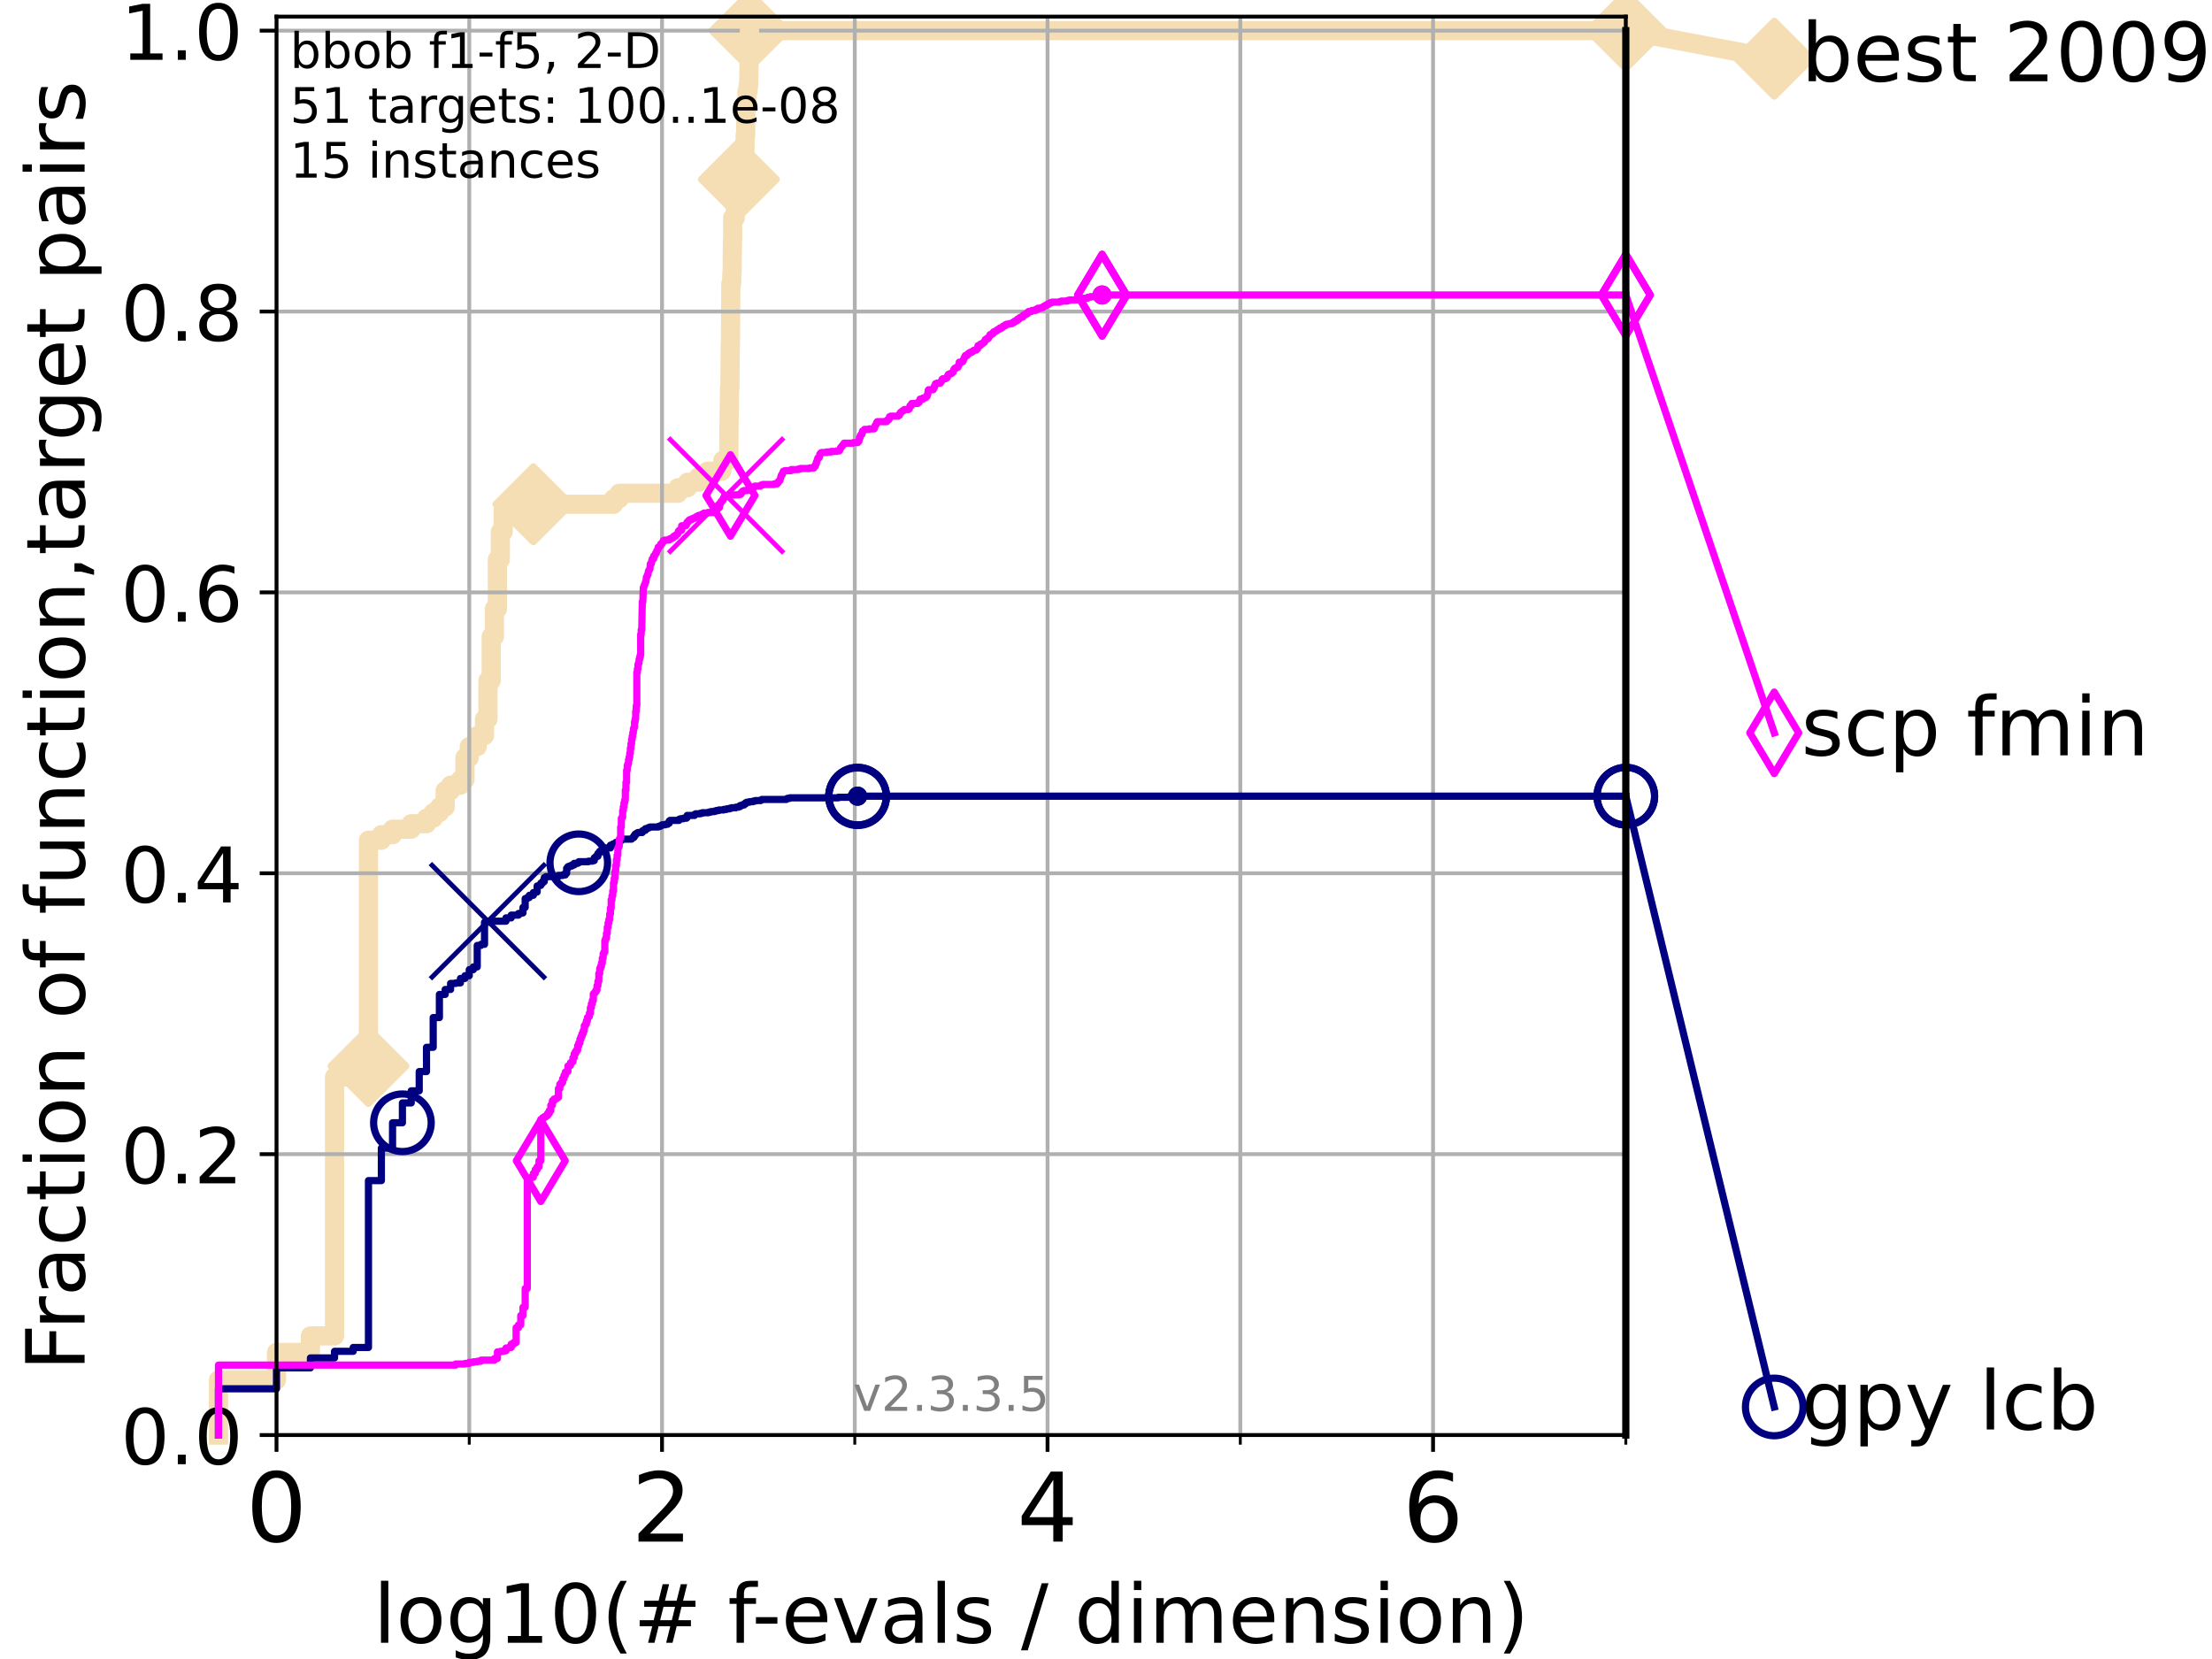 <?xml version="1.0" encoding="utf-8" standalone="no"?>
<!DOCTYPE svg PUBLIC "-//W3C//DTD SVG 1.1//EN"
  "http://www.w3.org/Graphics/SVG/1.1/DTD/svg11.dtd">
<!-- Created with matplotlib (https://matplotlib.org/) -->
<svg height="345.6pt" version="1.1" viewBox="0 0 460.8 345.6" width="460.8pt" xmlns="http://www.w3.org/2000/svg" xmlns:xlink="http://www.w3.org/1999/xlink">
 <defs>
  <style type="text/css">
*{stroke-linecap:butt;stroke-linejoin:round;}
  </style>
 </defs>
 <g id="figure_1">
  <g id="patch_1">
   <path d="M 0 345.6 
L 460.8 345.6 
L 460.8 0 
L 0 0 
z
" style="fill:#ffffff;"/>
  </g>
  <g id="axes_1">
   <g id="patch_2">
    <path d="M 57.6 298.944 
L 338.688 298.944 
L 338.688 3.456 
L 57.6 3.456 
z
" style="fill:#ffffff;"/>
   </g>
   <g id="line2d_1">
    <path d="M 45.512 298.944 
L 45.512 287.471 
L 57.6 287.471 
L 57.6 281.734 
L 64.671 281.734 
L 64.671 278.293 
L 69.688 278.293 
L 69.688 224.369 
L 73.579 224.369 
L 73.579 222.075 
L 76.759 222.075 
L 76.759 175.035 
L 79.447 175.035 
L 79.447 173.888 
L 81.776 173.888 
L 81.776 172.741 
L 85.667 172.741 
L 85.667 171.593 
L 88.847 171.593 
L 88.847 170.446 
L 90.243 170.446 
L 90.243 169.299 
L 91.535 169.299 
L 91.535 168.151 
L 92.738 168.151 
L 92.738 164.709 
L 93.864 164.709 
L 93.864 163.562 
L 95.918 163.562 
L 95.918 162.415 
L 96.861 162.415 
L 96.861 157.826 
L 97.755 157.826 
L 97.755 155.531 
L 99.418 155.531 
L 99.418 153.236 
L 100.935 153.236 
L 100.935 149.795 
L 101.647 149.795 
L 101.647 141.763 
L 102.331 141.763 
L 102.331 132.585 
L 102.989 132.585 
L 102.989 126.848 
L 103.623 126.848 
L 103.623 116.523 
L 104.235 116.523 
L 104.235 110.786 
L 104.826 110.786 
L 104.826 106.197 
L 111.105 106.197 
L 111.105 105.05 
L 127.799 105.05 
L 127.799 103.902 
L 129.002 103.902 
L 129.002 102.755 
L 141.235 102.755 
L 141.235 101.608 
L 143.209 101.608 
L 143.209 100.461 
L 145.554 100.461 
L 145.554 99.313 
L 147.369 99.313 
L 147.369 98.166 
L 150.344 98.166 
L 150.344 97.019 
L 150.599 97.019 
L 150.599 95.871 
L 151.819 95.871 
L 151.897 85.546 
L 151.936 85.546 
L 151.975 80.956 
L 152.053 80.956 
L 152.13 71.778 
L 152.169 71.778 
L 152.246 59.158 
L 152.398 59.158 
L 152.474 56.863 
L 152.512 56.863 
L 152.587 49.979 
L 152.625 49.979 
L 152.625 45.39 
L 153.178 45.39 
L 153.215 41.948 
L 153.75 41.948 
L 153.785 38.506 
L 153.925 38.506 
L 153.925 37.359 
L 154.167 37.359 
L 154.167 36.212 
L 154.675 36.212 
L 154.675 35.064 
L 155.135 35.064 
L 155.232 28.18 
L 155.329 28.18 
L 155.361 22.444 
L 155.616 22.444 
L 155.616 19.002 
L 155.836 19.002 
L 155.836 17.855 
L 155.96 17.855 
L 156.053 12.118 
L 156.083 12.118 
L 156.145 6.382 
L 338.688 6.382 
L 338.688 6.382 
" style="fill:none;stroke:#f5deb3;stroke-linecap:square;stroke-width:4;"/>
   </g>
   <g id="line2d_2">
    <defs>
     <path d="M -0 7.778 
L 7.778 0 
L 0 -7.778 
L -7.778 -0 
z
" id="m61f1290312" style="stroke:#f5deb3;stroke-linejoin:miter;stroke-width:1.5;"/>
    </defs>
    <g>
     <use style="fill:#f5deb3;stroke:#f5deb3;stroke-linejoin:miter;stroke-width:1.5;" x="76.759" xlink:href="#m61f1290312" y="222.075"/>
     <use style="fill:#f5deb3;stroke:#f5deb3;stroke-linejoin:miter;stroke-width:1.5;" x="111.105" xlink:href="#m61f1290312" y="105.05"/>
     <use style="fill:#f5deb3;stroke:#f5deb3;stroke-linejoin:miter;stroke-width:1.5;" x="153.925" xlink:href="#m61f1290312" y="37.359"/>
     <use style="fill:#f5deb3;stroke:#f5deb3;stroke-linejoin:miter;stroke-width:1.5;" x="156.145" xlink:href="#m61f1290312" y="6.382"/>
     <use style="fill:#f5deb3;stroke:#f5deb3;stroke-linejoin:miter;stroke-width:1.5;" x="156.145" xlink:href="#m61f1290312" y="6.382"/>
     <use style="fill:#f5deb3;stroke:#f5deb3;stroke-linejoin:miter;stroke-width:1.5;" x="338.688" xlink:href="#m61f1290312" y="6.382"/>
    </g>
   </g>
   <g id="line2d_3">
    <path style="fill:none;stroke:#f5deb3;stroke-linecap:square;stroke-width:4;"/>
    <g/>
   </g>
   <g id="line2d_4">
    <path d="M 338.688 6.382 
L 369.608 12.233 
" style="fill:none;stroke:#f5deb3;stroke-linecap:square;stroke-width:4;"/>
    <g>
     <use style="fill:#f5deb3;stroke:#f5deb3;stroke-linejoin:miter;stroke-width:1.5;" x="338.688" xlink:href="#m61f1290312" y="6.382"/>
     <use style="fill:#f5deb3;stroke:#f5deb3;stroke-linejoin:miter;stroke-width:1.5;" x="369.608" xlink:href="#m61f1290312" y="12.233"/>
    </g>
   </g>
   <g id="matplotlib.axis_1">
    <g id="xtick_1">
     <g id="line2d_5">
      <path clip-path="url(#pc1783134ee)" d="M 57.6 298.944 
L 57.6 3.456 
" style="fill:none;stroke:#b0b0b0;stroke-linecap:square;stroke-width:0.8;"/>
     </g>
     <g id="line2d_6">
      <defs>
       <path d="M 0 0 
L 0 3.5 
" id="m8599c743a7" style="stroke:#000000;stroke-width:0.8;"/>
      </defs>
      <g>
       <use style="stroke:#000000;stroke-width:0.8;" x="57.6" xlink:href="#m8599c743a7" y="298.944"/>
      </g>
     </g>
     <g id="text_1">
      <!-- 0 -->
      <defs>
       <path d="M 31.781 66.406 
Q 24.172 66.406 20.328 58.906 
Q 16.5 51.422 16.5 36.375 
Q 16.5 21.391 20.328 13.891 
Q 24.172 6.391 31.781 6.391 
Q 39.453 6.391 43.281 13.891 
Q 47.125 21.391 47.125 36.375 
Q 47.125 51.422 43.281 58.906 
Q 39.453 66.406 31.781 66.406 
z
M 31.781 74.219 
Q 44.047 74.219 50.516 64.516 
Q 56.984 54.828 56.984 36.375 
Q 56.984 17.969 50.516 8.266 
Q 44.047 -1.422 31.781 -1.422 
Q 19.531 -1.422 13.062 8.266 
Q 6.594 17.969 6.594 36.375 
Q 6.594 54.828 13.062 64.516 
Q 19.531 74.219 31.781 74.219 
z
" id="DejaVuSans-48"/>
      </defs>
      <g transform="translate(51.237 321.141)scale(0.2 -0.2)">
       <use xlink:href="#DejaVuSans-48"/>
      </g>
     </g>
    </g>
    <g id="xtick_2">
     <g id="line2d_7">
      <path clip-path="url(#pc1783134ee)" d="M 137.911 298.944 
L 137.911 3.456 
" style="fill:none;stroke:#b0b0b0;stroke-linecap:square;stroke-width:0.8;"/>
     </g>
     <g id="line2d_8">
      <g>
       <use style="stroke:#000000;stroke-width:0.8;" x="137.911" xlink:href="#m8599c743a7" y="298.944"/>
      </g>
     </g>
     <g id="text_2">
      <!-- 2 -->
      <defs>
       <path d="M 19.188 8.297 
L 53.609 8.297 
L 53.609 0 
L 7.328 0 
L 7.328 8.297 
Q 12.938 14.109 22.625 23.891 
Q 32.328 33.688 34.812 36.531 
Q 39.547 41.844 41.422 45.531 
Q 43.312 49.219 43.312 52.781 
Q 43.312 58.594 39.234 62.25 
Q 35.156 65.922 28.609 65.922 
Q 23.969 65.922 18.812 64.312 
Q 13.672 62.703 7.812 59.422 
L 7.812 69.391 
Q 13.766 71.781 18.938 73 
Q 24.125 74.219 28.422 74.219 
Q 39.75 74.219 46.484 68.547 
Q 53.219 62.891 53.219 53.422 
Q 53.219 48.922 51.531 44.891 
Q 49.859 40.875 45.406 35.406 
Q 44.188 33.984 37.641 27.219 
Q 31.109 20.453 19.188 8.297 
z
" id="DejaVuSans-50"/>
      </defs>
      <g transform="translate(131.548 321.141)scale(0.2 -0.2)">
       <use xlink:href="#DejaVuSans-50"/>
      </g>
     </g>
    </g>
    <g id="xtick_3">
     <g id="line2d_9">
      <path clip-path="url(#pc1783134ee)" d="M 218.222 298.944 
L 218.222 3.456 
" style="fill:none;stroke:#b0b0b0;stroke-linecap:square;stroke-width:0.8;"/>
     </g>
     <g id="line2d_10">
      <g>
       <use style="stroke:#000000;stroke-width:0.8;" x="218.222" xlink:href="#m8599c743a7" y="298.944"/>
      </g>
     </g>
     <g id="text_3">
      <!-- 4 -->
      <defs>
       <path d="M 37.797 64.312 
L 12.891 25.391 
L 37.797 25.391 
z
M 35.203 72.906 
L 47.609 72.906 
L 47.609 25.391 
L 58.016 25.391 
L 58.016 17.188 
L 47.609 17.188 
L 47.609 0 
L 37.797 0 
L 37.797 17.188 
L 4.891 17.188 
L 4.891 26.703 
z
" id="DejaVuSans-52"/>
      </defs>
      <g transform="translate(211.859 321.141)scale(0.2 -0.2)">
       <use xlink:href="#DejaVuSans-52"/>
      </g>
     </g>
    </g>
    <g id="xtick_4">
     <g id="line2d_11">
      <path clip-path="url(#pc1783134ee)" d="M 298.533 298.944 
L 298.533 3.456 
" style="fill:none;stroke:#b0b0b0;stroke-linecap:square;stroke-width:0.8;"/>
     </g>
     <g id="line2d_12">
      <g>
       <use style="stroke:#000000;stroke-width:0.8;" x="298.533" xlink:href="#m8599c743a7" y="298.944"/>
      </g>
     </g>
     <g id="text_4">
      <!-- 6 -->
      <defs>
       <path d="M 33.016 40.375 
Q 26.375 40.375 22.484 35.828 
Q 18.609 31.297 18.609 23.391 
Q 18.609 15.531 22.484 10.953 
Q 26.375 6.391 33.016 6.391 
Q 39.656 6.391 43.531 10.953 
Q 47.406 15.531 47.406 23.391 
Q 47.406 31.297 43.531 35.828 
Q 39.656 40.375 33.016 40.375 
z
M 52.594 71.297 
L 52.594 62.312 
Q 48.875 64.062 45.094 64.984 
Q 41.312 65.922 37.594 65.922 
Q 27.828 65.922 22.672 59.328 
Q 17.531 52.734 16.797 39.406 
Q 19.672 43.656 24.016 45.922 
Q 28.375 48.188 33.594 48.188 
Q 44.578 48.188 50.953 41.516 
Q 57.328 34.859 57.328 23.391 
Q 57.328 12.156 50.688 5.359 
Q 44.047 -1.422 33.016 -1.422 
Q 20.359 -1.422 13.672 8.266 
Q 6.984 17.969 6.984 36.375 
Q 6.984 53.656 15.188 63.938 
Q 23.391 74.219 37.203 74.219 
Q 40.922 74.219 44.703 73.484 
Q 48.484 72.75 52.594 71.297 
z
" id="DejaVuSans-54"/>
      </defs>
      <g transform="translate(292.17 321.141)scale(0.2 -0.2)">
       <use xlink:href="#DejaVuSans-54"/>
      </g>
     </g>
    </g>
    <g id="xtick_5">
     <g id="line2d_13">
      <path clip-path="url(#pc1783134ee)" d="M 97.755 298.944 
L 97.755 3.456 
" style="fill:none;stroke:#b0b0b0;stroke-linecap:square;stroke-width:0.8;"/>
     </g>
     <g id="line2d_14">
      <defs>
       <path d="M 0 0 
L 0 2 
" id="m07714c8ecb" style="stroke:#000000;stroke-width:0.6;"/>
      </defs>
      <g>
       <use style="stroke:#000000;stroke-width:0.6;" x="97.755" xlink:href="#m07714c8ecb" y="298.944"/>
      </g>
     </g>
    </g>
    <g id="xtick_6">
     <g id="line2d_15">
      <path clip-path="url(#pc1783134ee)" d="M 178.066 298.944 
L 178.066 3.456 
" style="fill:none;stroke:#b0b0b0;stroke-linecap:square;stroke-width:0.8;"/>
     </g>
     <g id="line2d_16">
      <g>
       <use style="stroke:#000000;stroke-width:0.6;" x="178.066" xlink:href="#m07714c8ecb" y="298.944"/>
      </g>
     </g>
    </g>
    <g id="xtick_7">
     <g id="line2d_17">
      <path clip-path="url(#pc1783134ee)" d="M 258.377 298.944 
L 258.377 3.456 
" style="fill:none;stroke:#b0b0b0;stroke-linecap:square;stroke-width:0.8;"/>
     </g>
     <g id="line2d_18">
      <g>
       <use style="stroke:#000000;stroke-width:0.6;" x="258.377" xlink:href="#m07714c8ecb" y="298.944"/>
      </g>
     </g>
    </g>
    <g id="xtick_8">
     <g id="line2d_19">
      <path clip-path="url(#pc1783134ee)" d="M 338.688 298.944 
L 338.688 3.456 
" style="fill:none;stroke:#b0b0b0;stroke-linecap:square;stroke-width:0.8;"/>
     </g>
     <g id="line2d_20">
      <g>
       <use style="stroke:#000000;stroke-width:0.6;" x="338.688" xlink:href="#m07714c8ecb" y="298.944"/>
      </g>
     </g>
    </g>
    <g id="text_5">
     <!-- log10(# f-evals / dimension) -->
     <defs>
      <path d="M 9.422 75.984 
L 18.406 75.984 
L 18.406 0 
L 9.422 0 
z
" id="DejaVuSans-108"/>
      <path d="M 30.609 48.391 
Q 23.391 48.391 19.188 42.75 
Q 14.984 37.109 14.984 27.297 
Q 14.984 17.484 19.156 11.844 
Q 23.344 6.203 30.609 6.203 
Q 37.797 6.203 41.984 11.859 
Q 46.188 17.531 46.188 27.297 
Q 46.188 37.016 41.984 42.703 
Q 37.797 48.391 30.609 48.391 
z
M 30.609 56 
Q 42.328 56 49.016 48.375 
Q 55.719 40.766 55.719 27.297 
Q 55.719 13.875 49.016 6.219 
Q 42.328 -1.422 30.609 -1.422 
Q 18.844 -1.422 12.172 6.219 
Q 5.516 13.875 5.516 27.297 
Q 5.516 40.766 12.172 48.375 
Q 18.844 56 30.609 56 
z
" id="DejaVuSans-111"/>
      <path d="M 45.406 27.984 
Q 45.406 37.75 41.375 43.109 
Q 37.359 48.484 30.078 48.484 
Q 22.859 48.484 18.828 43.109 
Q 14.797 37.75 14.797 27.984 
Q 14.797 18.266 18.828 12.891 
Q 22.859 7.516 30.078 7.516 
Q 37.359 7.516 41.375 12.891 
Q 45.406 18.266 45.406 27.984 
z
M 54.391 6.781 
Q 54.391 -7.172 48.188 -13.984 
Q 42 -20.797 29.203 -20.797 
Q 24.469 -20.797 20.266 -20.094 
Q 16.062 -19.391 12.109 -17.922 
L 12.109 -9.188 
Q 16.062 -11.328 19.922 -12.344 
Q 23.781 -13.375 27.781 -13.375 
Q 36.625 -13.375 41.016 -8.766 
Q 45.406 -4.156 45.406 5.172 
L 45.406 9.625 
Q 42.625 4.781 38.281 2.391 
Q 33.938 0 27.875 0 
Q 17.828 0 11.672 7.656 
Q 5.516 15.328 5.516 27.984 
Q 5.516 40.672 11.672 48.328 
Q 17.828 56 27.875 56 
Q 33.938 56 38.281 53.609 
Q 42.625 51.219 45.406 46.391 
L 45.406 54.688 
L 54.391 54.688 
z
" id="DejaVuSans-103"/>
      <path d="M 12.406 8.297 
L 28.516 8.297 
L 28.516 63.922 
L 10.984 60.406 
L 10.984 69.391 
L 28.422 72.906 
L 38.281 72.906 
L 38.281 8.297 
L 54.391 8.297 
L 54.391 0 
L 12.406 0 
z
" id="DejaVuSans-49"/>
      <path d="M 31 75.875 
Q 24.469 64.656 21.281 53.656 
Q 18.109 42.672 18.109 31.391 
Q 18.109 20.125 21.312 9.062 
Q 24.516 -2 31 -13.188 
L 23.188 -13.188 
Q 15.875 -1.703 12.234 9.375 
Q 8.594 20.453 8.594 31.391 
Q 8.594 42.281 12.203 53.312 
Q 15.828 64.359 23.188 75.875 
z
" id="DejaVuSans-40"/>
      <path d="M 51.125 44 
L 36.922 44 
L 32.812 27.688 
L 47.125 27.688 
z
M 43.797 71.781 
L 38.719 51.516 
L 52.984 51.516 
L 58.109 71.781 
L 65.922 71.781 
L 60.891 51.516 
L 76.125 51.516 
L 76.125 44 
L 58.984 44 
L 54.984 27.688 
L 70.516 27.688 
L 70.516 20.219 
L 53.078 20.219 
L 48 0 
L 40.188 0 
L 45.219 20.219 
L 30.906 20.219 
L 25.875 0 
L 18.016 0 
L 23.094 20.219 
L 7.719 20.219 
L 7.719 27.688 
L 24.906 27.688 
L 29 44 
L 13.281 44 
L 13.281 51.516 
L 30.906 51.516 
L 35.891 71.781 
z
" id="DejaVuSans-35"/>
      <path id="DejaVuSans-32"/>
      <path d="M 37.109 75.984 
L 37.109 68.5 
L 28.516 68.5 
Q 23.688 68.5 21.797 66.547 
Q 19.922 64.594 19.922 59.516 
L 19.922 54.688 
L 34.719 54.688 
L 34.719 47.703 
L 19.922 47.703 
L 19.922 0 
L 10.891 0 
L 10.891 47.703 
L 2.297 47.703 
L 2.297 54.688 
L 10.891 54.688 
L 10.891 58.5 
Q 10.891 67.625 15.141 71.797 
Q 19.391 75.984 28.609 75.984 
z
" id="DejaVuSans-102"/>
      <path d="M 4.891 31.391 
L 31.203 31.391 
L 31.203 23.391 
L 4.891 23.391 
z
" id="DejaVuSans-45"/>
      <path d="M 56.203 29.594 
L 56.203 25.203 
L 14.891 25.203 
Q 15.484 15.922 20.484 11.062 
Q 25.484 6.203 34.422 6.203 
Q 39.594 6.203 44.453 7.469 
Q 49.312 8.734 54.109 11.281 
L 54.109 2.781 
Q 49.266 0.734 44.188 -0.344 
Q 39.109 -1.422 33.891 -1.422 
Q 20.797 -1.422 13.156 6.188 
Q 5.516 13.812 5.516 26.812 
Q 5.516 40.234 12.766 48.109 
Q 20.016 56 32.328 56 
Q 43.359 56 49.781 48.891 
Q 56.203 41.797 56.203 29.594 
z
M 47.219 32.234 
Q 47.125 39.594 43.094 43.984 
Q 39.062 48.391 32.422 48.391 
Q 24.906 48.391 20.391 44.141 
Q 15.875 39.891 15.188 32.172 
z
" id="DejaVuSans-101"/>
      <path d="M 2.984 54.688 
L 12.5 54.688 
L 29.594 8.797 
L 46.688 54.688 
L 56.203 54.688 
L 35.688 0 
L 23.484 0 
z
" id="DejaVuSans-118"/>
      <path d="M 34.281 27.484 
Q 23.391 27.484 19.188 25 
Q 14.984 22.516 14.984 16.5 
Q 14.984 11.719 18.141 8.906 
Q 21.297 6.109 26.703 6.109 
Q 34.188 6.109 38.703 11.406 
Q 43.219 16.703 43.219 25.484 
L 43.219 27.484 
z
M 52.203 31.203 
L 52.203 0 
L 43.219 0 
L 43.219 8.297 
Q 40.141 3.328 35.547 0.953 
Q 30.953 -1.422 24.312 -1.422 
Q 15.922 -1.422 10.953 3.297 
Q 6 8.016 6 15.922 
Q 6 25.141 12.172 29.828 
Q 18.359 34.516 30.609 34.516 
L 43.219 34.516 
L 43.219 35.406 
Q 43.219 41.609 39.141 45 
Q 35.062 48.391 27.688 48.391 
Q 23 48.391 18.547 47.266 
Q 14.109 46.141 10.016 43.891 
L 10.016 52.203 
Q 14.938 54.109 19.578 55.047 
Q 24.219 56 28.609 56 
Q 40.484 56 46.344 49.844 
Q 52.203 43.703 52.203 31.203 
z
" id="DejaVuSans-97"/>
      <path d="M 44.281 53.078 
L 44.281 44.578 
Q 40.484 46.531 36.375 47.5 
Q 32.281 48.484 27.875 48.484 
Q 21.188 48.484 17.844 46.438 
Q 14.5 44.391 14.5 40.281 
Q 14.5 37.156 16.891 35.375 
Q 19.281 33.594 26.516 31.984 
L 29.594 31.297 
Q 39.156 29.25 43.188 25.516 
Q 47.219 21.781 47.219 15.094 
Q 47.219 7.469 41.188 3.016 
Q 35.156 -1.422 24.609 -1.422 
Q 20.219 -1.422 15.453 -0.562 
Q 10.688 0.297 5.422 2 
L 5.422 11.281 
Q 10.406 8.688 15.234 7.391 
Q 20.062 6.109 24.812 6.109 
Q 31.156 6.109 34.562 8.281 
Q 37.984 10.453 37.984 14.406 
Q 37.984 18.062 35.516 20.016 
Q 33.062 21.969 24.703 23.781 
L 21.578 24.516 
Q 13.234 26.266 9.516 29.906 
Q 5.812 33.547 5.812 39.891 
Q 5.812 47.609 11.281 51.797 
Q 16.75 56 26.812 56 
Q 31.781 56 36.172 55.266 
Q 40.578 54.547 44.281 53.078 
z
" id="DejaVuSans-115"/>
      <path d="M 25.391 72.906 
L 33.688 72.906 
L 8.297 -9.281 
L 0 -9.281 
z
" id="DejaVuSans-47"/>
      <path d="M 45.406 46.391 
L 45.406 75.984 
L 54.391 75.984 
L 54.391 0 
L 45.406 0 
L 45.406 8.203 
Q 42.578 3.328 38.25 0.953 
Q 33.938 -1.422 27.875 -1.422 
Q 17.969 -1.422 11.734 6.484 
Q 5.516 14.406 5.516 27.297 
Q 5.516 40.188 11.734 48.094 
Q 17.969 56 27.875 56 
Q 33.938 56 38.25 53.625 
Q 42.578 51.266 45.406 46.391 
z
M 14.797 27.297 
Q 14.797 17.391 18.875 11.75 
Q 22.953 6.109 30.078 6.109 
Q 37.203 6.109 41.297 11.75 
Q 45.406 17.391 45.406 27.297 
Q 45.406 37.203 41.297 42.844 
Q 37.203 48.484 30.078 48.484 
Q 22.953 48.484 18.875 42.844 
Q 14.797 37.203 14.797 27.297 
z
" id="DejaVuSans-100"/>
      <path d="M 9.422 54.688 
L 18.406 54.688 
L 18.406 0 
L 9.422 0 
z
M 9.422 75.984 
L 18.406 75.984 
L 18.406 64.594 
L 9.422 64.594 
z
" id="DejaVuSans-105"/>
      <path d="M 52 44.188 
Q 55.375 50.25 60.062 53.125 
Q 64.75 56 71.094 56 
Q 79.641 56 84.281 50.016 
Q 88.922 44.047 88.922 33.016 
L 88.922 0 
L 79.891 0 
L 79.891 32.719 
Q 79.891 40.578 77.094 44.375 
Q 74.312 48.188 68.609 48.188 
Q 61.625 48.188 57.562 43.547 
Q 53.516 38.922 53.516 30.906 
L 53.516 0 
L 44.484 0 
L 44.484 32.719 
Q 44.484 40.625 41.703 44.406 
Q 38.922 48.188 33.109 48.188 
Q 26.219 48.188 22.156 43.531 
Q 18.109 38.875 18.109 30.906 
L 18.109 0 
L 9.078 0 
L 9.078 54.688 
L 18.109 54.688 
L 18.109 46.188 
Q 21.188 51.219 25.484 53.609 
Q 29.781 56 35.688 56 
Q 41.656 56 45.828 52.969 
Q 50 49.953 52 44.188 
z
" id="DejaVuSans-109"/>
      <path d="M 54.891 33.016 
L 54.891 0 
L 45.906 0 
L 45.906 32.719 
Q 45.906 40.484 42.875 44.328 
Q 39.844 48.188 33.797 48.188 
Q 26.516 48.188 22.312 43.547 
Q 18.109 38.922 18.109 30.906 
L 18.109 0 
L 9.078 0 
L 9.078 54.688 
L 18.109 54.688 
L 18.109 46.188 
Q 21.344 51.125 25.703 53.562 
Q 30.078 56 35.797 56 
Q 45.219 56 50.047 50.172 
Q 54.891 44.344 54.891 33.016 
z
" id="DejaVuSans-110"/>
      <path d="M 8.016 75.875 
L 15.828 75.875 
Q 23.141 64.359 26.781 53.312 
Q 30.422 42.281 30.422 31.391 
Q 30.422 20.453 26.781 9.375 
Q 23.141 -1.703 15.828 -13.188 
L 8.016 -13.188 
Q 14.5 -2 17.703 9.062 
Q 20.906 20.125 20.906 31.391 
Q 20.906 42.672 17.703 53.656 
Q 14.5 64.656 8.016 75.875 
z
" id="DejaVuSans-41"/>
     </defs>
     <g transform="translate(77.764 342.218)scale(0.17 -0.17)">
      <use xlink:href="#DejaVuSans-108"/>
      <use x="27.783" xlink:href="#DejaVuSans-111"/>
      <use x="88.965" xlink:href="#DejaVuSans-103"/>
      <use x="152.441" xlink:href="#DejaVuSans-49"/>
      <use x="216.064" xlink:href="#DejaVuSans-48"/>
      <use x="279.688" xlink:href="#DejaVuSans-40"/>
      <use x="318.701" xlink:href="#DejaVuSans-35"/>
      <use x="402.49" xlink:href="#DejaVuSans-32"/>
      <use x="434.277" xlink:href="#DejaVuSans-102"/>
      <use x="463.982" xlink:href="#DejaVuSans-45"/>
      <use x="500.066" xlink:href="#DejaVuSans-101"/>
      <use x="561.59" xlink:href="#DejaVuSans-118"/>
      <use x="620.77" xlink:href="#DejaVuSans-97"/>
      <use x="682.049" xlink:href="#DejaVuSans-108"/>
      <use x="709.832" xlink:href="#DejaVuSans-115"/>
      <use x="761.932" xlink:href="#DejaVuSans-32"/>
      <use x="793.719" xlink:href="#DejaVuSans-47"/>
      <use x="827.41" xlink:href="#DejaVuSans-32"/>
      <use x="859.197" xlink:href="#DejaVuSans-100"/>
      <use x="922.674" xlink:href="#DejaVuSans-105"/>
      <use x="950.457" xlink:href="#DejaVuSans-109"/>
      <use x="1047.869" xlink:href="#DejaVuSans-101"/>
      <use x="1109.393" xlink:href="#DejaVuSans-110"/>
      <use x="1172.771" xlink:href="#DejaVuSans-115"/>
      <use x="1224.871" xlink:href="#DejaVuSans-105"/>
      <use x="1252.654" xlink:href="#DejaVuSans-111"/>
      <use x="1313.836" xlink:href="#DejaVuSans-110"/>
      <use x="1377.215" xlink:href="#DejaVuSans-41"/>
     </g>
    </g>
   </g>
   <g id="matplotlib.axis_2">
    <g id="ytick_1">
     <g id="line2d_21">
      <path clip-path="url(#pc1783134ee)" d="M 57.6 298.944 
L 338.688 298.944 
" style="fill:none;stroke:#b0b0b0;stroke-linecap:square;stroke-width:0.8;"/>
     </g>
     <g id="line2d_22">
      <defs>
       <path d="M 0 0 
L -3.5 0 
" id="m6cf6dcc86e" style="stroke:#000000;stroke-width:0.8;"/>
      </defs>
      <g>
       <use style="stroke:#000000;stroke-width:0.8;" x="57.6" xlink:href="#m6cf6dcc86e" y="298.944"/>
      </g>
     </g>
     <g id="text_6">
      <!-- 0.0 -->
      <defs>
       <path d="M 10.688 12.406 
L 21 12.406 
L 21 0 
L 10.688 0 
z
" id="DejaVuSans-46"/>
      </defs>
      <g transform="translate(25.155 305.023)scale(0.16 -0.16)">
       <use xlink:href="#DejaVuSans-48"/>
       <use x="63.623" xlink:href="#DejaVuSans-46"/>
       <use x="95.41" xlink:href="#DejaVuSans-48"/>
      </g>
     </g>
    </g>
    <g id="ytick_2">
     <g id="line2d_23">
      <path clip-path="url(#pc1783134ee)" d="M 57.6 240.432 
L 338.688 240.432 
" style="fill:none;stroke:#b0b0b0;stroke-linecap:square;stroke-width:0.8;"/>
     </g>
     <g id="line2d_24">
      <g>
       <use style="stroke:#000000;stroke-width:0.8;" x="57.6" xlink:href="#m6cf6dcc86e" y="240.432"/>
      </g>
     </g>
     <g id="text_7">
      <!-- 0.2 -->
      <g transform="translate(25.155 246.51)scale(0.16 -0.16)">
       <use xlink:href="#DejaVuSans-48"/>
       <use x="63.623" xlink:href="#DejaVuSans-46"/>
       <use x="95.41" xlink:href="#DejaVuSans-50"/>
      </g>
     </g>
    </g>
    <g id="ytick_3">
     <g id="line2d_25">
      <path clip-path="url(#pc1783134ee)" d="M 57.6 181.919 
L 338.688 181.919 
" style="fill:none;stroke:#b0b0b0;stroke-linecap:square;stroke-width:0.8;"/>
     </g>
     <g id="line2d_26">
      <g>
       <use style="stroke:#000000;stroke-width:0.8;" x="57.6" xlink:href="#m6cf6dcc86e" y="181.919"/>
      </g>
     </g>
     <g id="text_8">
      <!-- 0.4 -->
      <g transform="translate(25.155 187.998)scale(0.16 -0.16)">
       <use xlink:href="#DejaVuSans-48"/>
       <use x="63.623" xlink:href="#DejaVuSans-46"/>
       <use x="95.41" xlink:href="#DejaVuSans-52"/>
      </g>
     </g>
    </g>
    <g id="ytick_4">
     <g id="line2d_27">
      <path clip-path="url(#pc1783134ee)" d="M 57.6 123.407 
L 338.688 123.407 
" style="fill:none;stroke:#b0b0b0;stroke-linecap:square;stroke-width:0.8;"/>
     </g>
     <g id="line2d_28">
      <g>
       <use style="stroke:#000000;stroke-width:0.8;" x="57.6" xlink:href="#m6cf6dcc86e" y="123.407"/>
      </g>
     </g>
     <g id="text_9">
      <!-- 0.6 -->
      <g transform="translate(25.155 129.485)scale(0.16 -0.16)">
       <use xlink:href="#DejaVuSans-48"/>
       <use x="63.623" xlink:href="#DejaVuSans-46"/>
       <use x="95.41" xlink:href="#DejaVuSans-54"/>
      </g>
     </g>
    </g>
    <g id="ytick_5">
     <g id="line2d_29">
      <path clip-path="url(#pc1783134ee)" d="M 57.6 64.894 
L 338.688 64.894 
" style="fill:none;stroke:#b0b0b0;stroke-linecap:square;stroke-width:0.8;"/>
     </g>
     <g id="line2d_30">
      <g>
       <use style="stroke:#000000;stroke-width:0.8;" x="57.6" xlink:href="#m6cf6dcc86e" y="64.894"/>
      </g>
     </g>
     <g id="text_10">
      <!-- 0.8 -->
      <defs>
       <path d="M 31.781 34.625 
Q 24.75 34.625 20.719 30.859 
Q 16.703 27.094 16.703 20.516 
Q 16.703 13.922 20.719 10.156 
Q 24.75 6.391 31.781 6.391 
Q 38.812 6.391 42.859 10.172 
Q 46.922 13.969 46.922 20.516 
Q 46.922 27.094 42.891 30.859 
Q 38.875 34.625 31.781 34.625 
z
M 21.922 38.812 
Q 15.578 40.375 12.031 44.719 
Q 8.5 49.078 8.5 55.328 
Q 8.5 64.062 14.719 69.141 
Q 20.953 74.219 31.781 74.219 
Q 42.672 74.219 48.875 69.141 
Q 55.078 64.062 55.078 55.328 
Q 55.078 49.078 51.531 44.719 
Q 48 40.375 41.703 38.812 
Q 48.828 37.156 52.797 32.312 
Q 56.781 27.484 56.781 20.516 
Q 56.781 9.906 50.312 4.234 
Q 43.844 -1.422 31.781 -1.422 
Q 19.734 -1.422 13.25 4.234 
Q 6.781 9.906 6.781 20.516 
Q 6.781 27.484 10.781 32.312 
Q 14.797 37.156 21.922 38.812 
z
M 18.312 54.391 
Q 18.312 48.734 21.844 45.562 
Q 25.391 42.391 31.781 42.391 
Q 38.141 42.391 41.719 45.562 
Q 45.312 48.734 45.312 54.391 
Q 45.312 60.062 41.719 63.234 
Q 38.141 66.406 31.781 66.406 
Q 25.391 66.406 21.844 63.234 
Q 18.312 60.062 18.312 54.391 
z
" id="DejaVuSans-56"/>
      </defs>
      <g transform="translate(25.155 70.973)scale(0.16 -0.16)">
       <use xlink:href="#DejaVuSans-48"/>
       <use x="63.623" xlink:href="#DejaVuSans-46"/>
       <use x="95.41" xlink:href="#DejaVuSans-56"/>
      </g>
     </g>
    </g>
    <g id="ytick_6">
     <g id="line2d_31">
      <path clip-path="url(#pc1783134ee)" d="M 57.6 6.382 
L 338.688 6.382 
" style="fill:none;stroke:#b0b0b0;stroke-linecap:square;stroke-width:0.8;"/>
     </g>
     <g id="line2d_32">
      <g>
       <use style="stroke:#000000;stroke-width:0.8;" x="57.6" xlink:href="#m6cf6dcc86e" y="6.382"/>
      </g>
     </g>
     <g id="text_11">
      <!-- 1.0 -->
      <g transform="translate(25.155 12.46)scale(0.16 -0.16)">
       <use xlink:href="#DejaVuSans-49"/>
       <use x="63.623" xlink:href="#DejaVuSans-46"/>
       <use x="95.41" xlink:href="#DejaVuSans-48"/>
      </g>
     </g>
    </g>
    <g id="text_12">
     <!-- Fraction of function,target pairs -->
     <defs>
      <path d="M 9.812 72.906 
L 51.703 72.906 
L 51.703 64.594 
L 19.672 64.594 
L 19.672 43.109 
L 48.578 43.109 
L 48.578 34.812 
L 19.672 34.812 
L 19.672 0 
L 9.812 0 
z
" id="DejaVuSans-70"/>
      <path d="M 41.109 46.297 
Q 39.594 47.172 37.812 47.578 
Q 36.031 48 33.891 48 
Q 26.266 48 22.188 43.047 
Q 18.109 38.094 18.109 28.812 
L 18.109 0 
L 9.078 0 
L 9.078 54.688 
L 18.109 54.688 
L 18.109 46.188 
Q 20.953 51.172 25.484 53.578 
Q 30.031 56 36.531 56 
Q 37.453 56 38.578 55.875 
Q 39.703 55.766 41.062 55.516 
z
" id="DejaVuSans-114"/>
      <path d="M 48.781 52.594 
L 48.781 44.188 
Q 44.969 46.297 41.141 47.344 
Q 37.312 48.391 33.406 48.391 
Q 24.656 48.391 19.812 42.844 
Q 14.984 37.312 14.984 27.297 
Q 14.984 17.281 19.812 11.734 
Q 24.656 6.203 33.406 6.203 
Q 37.312 6.203 41.141 7.25 
Q 44.969 8.297 48.781 10.406 
L 48.781 2.094 
Q 45.016 0.344 40.984 -0.531 
Q 36.969 -1.422 32.422 -1.422 
Q 20.062 -1.422 12.781 6.344 
Q 5.516 14.109 5.516 27.297 
Q 5.516 40.672 12.859 48.328 
Q 20.219 56 33.016 56 
Q 37.156 56 41.109 55.141 
Q 45.062 54.297 48.781 52.594 
z
" id="DejaVuSans-99"/>
      <path d="M 18.312 70.219 
L 18.312 54.688 
L 36.812 54.688 
L 36.812 47.703 
L 18.312 47.703 
L 18.312 18.016 
Q 18.312 11.328 20.141 9.422 
Q 21.969 7.516 27.594 7.516 
L 36.812 7.516 
L 36.812 0 
L 27.594 0 
Q 17.188 0 13.234 3.875 
Q 9.281 7.766 9.281 18.016 
L 9.281 47.703 
L 2.688 47.703 
L 2.688 54.688 
L 9.281 54.688 
L 9.281 70.219 
z
" id="DejaVuSans-116"/>
      <path d="M 8.5 21.578 
L 8.5 54.688 
L 17.484 54.688 
L 17.484 21.922 
Q 17.484 14.156 20.5 10.266 
Q 23.531 6.391 29.594 6.391 
Q 36.859 6.391 41.078 11.031 
Q 45.312 15.672 45.312 23.688 
L 45.312 54.688 
L 54.297 54.688 
L 54.297 0 
L 45.312 0 
L 45.312 8.406 
Q 42.047 3.422 37.719 1 
Q 33.406 -1.422 27.688 -1.422 
Q 18.266 -1.422 13.375 4.438 
Q 8.5 10.297 8.5 21.578 
z
M 31.109 56 
z
" id="DejaVuSans-117"/>
      <path d="M 11.719 12.406 
L 22.016 12.406 
L 22.016 4 
L 14.016 -11.625 
L 7.719 -11.625 
L 11.719 4 
z
" id="DejaVuSans-44"/>
      <path d="M 18.109 8.203 
L 18.109 -20.797 
L 9.078 -20.797 
L 9.078 54.688 
L 18.109 54.688 
L 18.109 46.391 
Q 20.953 51.266 25.266 53.625 
Q 29.594 56 35.594 56 
Q 45.562 56 51.781 48.094 
Q 58.016 40.188 58.016 27.297 
Q 58.016 14.406 51.781 6.484 
Q 45.562 -1.422 35.594 -1.422 
Q 29.594 -1.422 25.266 0.953 
Q 20.953 3.328 18.109 8.203 
z
M 48.688 27.297 
Q 48.688 37.203 44.609 42.844 
Q 40.531 48.484 33.406 48.484 
Q 26.266 48.484 22.188 42.844 
Q 18.109 37.203 18.109 27.297 
Q 18.109 17.391 22.188 11.75 
Q 26.266 6.109 33.406 6.109 
Q 40.531 6.109 44.609 11.75 
Q 48.688 17.391 48.688 27.297 
z
" id="DejaVuSans-112"/>
     </defs>
     <g transform="translate(17.62 285.585)rotate(-90)scale(0.17 -0.17)">
      <use xlink:href="#DejaVuSans-70"/>
      <use x="50.27" xlink:href="#DejaVuSans-114"/>
      <use x="91.383" xlink:href="#DejaVuSans-97"/>
      <use x="152.662" xlink:href="#DejaVuSans-99"/>
      <use x="207.643" xlink:href="#DejaVuSans-116"/>
      <use x="246.852" xlink:href="#DejaVuSans-105"/>
      <use x="274.635" xlink:href="#DejaVuSans-111"/>
      <use x="335.816" xlink:href="#DejaVuSans-110"/>
      <use x="399.195" xlink:href="#DejaVuSans-32"/>
      <use x="430.982" xlink:href="#DejaVuSans-111"/>
      <use x="492.164" xlink:href="#DejaVuSans-102"/>
      <use x="527.369" xlink:href="#DejaVuSans-32"/>
      <use x="559.156" xlink:href="#DejaVuSans-102"/>
      <use x="594.361" xlink:href="#DejaVuSans-117"/>
      <use x="657.74" xlink:href="#DejaVuSans-110"/>
      <use x="721.119" xlink:href="#DejaVuSans-99"/>
      <use x="776.1" xlink:href="#DejaVuSans-116"/>
      <use x="815.309" xlink:href="#DejaVuSans-105"/>
      <use x="843.092" xlink:href="#DejaVuSans-111"/>
      <use x="904.273" xlink:href="#DejaVuSans-110"/>
      <use x="967.652" xlink:href="#DejaVuSans-44"/>
      <use x="999.439" xlink:href="#DejaVuSans-116"/>
      <use x="1038.648" xlink:href="#DejaVuSans-97"/>
      <use x="1099.928" xlink:href="#DejaVuSans-114"/>
      <use x="1139.291" xlink:href="#DejaVuSans-103"/>
      <use x="1202.768" xlink:href="#DejaVuSans-101"/>
      <use x="1264.291" xlink:href="#DejaVuSans-116"/>
      <use x="1303.5" xlink:href="#DejaVuSans-32"/>
      <use x="1335.287" xlink:href="#DejaVuSans-112"/>
      <use x="1398.764" xlink:href="#DejaVuSans-97"/>
      <use x="1460.043" xlink:href="#DejaVuSans-105"/>
      <use x="1487.826" xlink:href="#DejaVuSans-114"/>
      <use x="1528.939" xlink:href="#DejaVuSans-115"/>
     </g>
    </g>
   </g>
   <g id="line2d_33">
    <defs>
     <path d="M 0 1.5 
C 0.398 1.5 0.779 1.342 1.061 1.061 
C 1.342 0.779 1.5 0.398 1.5 0 
C 1.5 -0.398 1.342 -0.779 1.061 -1.061 
C 0.779 -1.342 0.398 -1.5 0 -1.5 
C -0.398 -1.5 -0.779 -1.342 -1.061 -1.061 
C -1.342 -0.779 -1.5 -0.398 -1.5 0 
C -1.5 0.398 -1.342 0.779 -1.061 1.061 
C -0.779 1.342 -0.398 1.5 0 1.5 
z
" id="m5b318d5db5" style="stroke:#f5deb3;"/>
    </defs>
    <g>
     <use style="fill:#f5deb3;stroke:#f5deb3;" x="156.145" xlink:href="#m5b318d5db5" y="6.382"/>
     <use style="fill:#f5deb3;stroke:#f5deb3;" x="156.145" xlink:href="#m5b318d5db5" y="6.382"/>
    </g>
   </g>
   <g id="line2d_34">
    <defs>
     <path d="M 0 1.5 
C 0.398 1.5 0.779 1.342 1.061 1.061 
C 1.342 0.779 1.5 0.398 1.5 0 
C 1.5 -0.398 1.342 -0.779 1.061 -1.061 
C 0.779 -1.342 0.398 -1.5 0 -1.5 
C -0.398 -1.5 -0.779 -1.342 -1.061 -1.061 
C -1.342 -0.779 -1.5 -0.398 -1.5 0 
C -1.5 0.398 -1.342 0.779 -1.061 1.061 
C -0.779 1.342 -0.398 1.5 0 1.5 
z
" id="m77a3a833f1" style="stroke:#000080;"/>
    </defs>
    <g>
     <use style="fill:#000080;stroke:#000080;" x="178.649" xlink:href="#m77a3a833f1" y="165.857"/>
     <use style="fill:#000080;stroke:#000080;" x="178.649" xlink:href="#m77a3a833f1" y="165.857"/>
    </g>
   </g>
   <g id="line2d_35">
    <path d="M 45.512 298.944 
L 45.512 289.307 
L 57.6 289.307 
L 57.6 284.947 
L 64.671 284.947 
L 64.671 282.882 
L 69.688 282.882 
L 69.688 281.505 
L 73.579 281.505 
L 73.579 280.702 
L 76.759 280.702 
L 76.759 245.939 
L 79.447 245.939 
L 79.447 239.169 
L 81.776 239.169 
L 81.776 233.892 
L 83.83 233.892 
L 83.83 229.762 
L 85.667 229.762 
L 85.667 227.238 
L 87.33 227.238 
L 87.33 223.222 
L 88.847 223.222 
L 88.847 218.174 
L 90.243 218.174 
L 90.243 211.978 
L 91.535 211.978 
L 91.535 207.16 
L 92.738 207.16 
L 92.738 206.127 
L 93.864 206.127 
L 93.864 204.865 
L 94.921 204.865 
L 94.921 204.75 
L 95.918 204.75 
L 95.918 203.833 
L 96.861 203.833 
L 96.861 203.259 
L 97.755 203.259 
L 97.755 201.997 
L 98.606 201.997 
L 98.606 201.423 
L 99.418 201.423 
L 99.418 196.949 
L 100.193 196.949 
L 100.193 196.719 
L 100.935 196.719 
L 100.935 192.13 
L 101.647 192.13 
L 101.647 191.901 
L 105.398 191.901 
L 105.398 191.212 
L 106.489 191.212 
L 106.489 190.639 
L 108.006 190.639 
L 108.006 190.294 
L 108.484 190.294 
L 108.484 190.18 
L 108.949 190.18 
L 108.949 189.032 
L 109.402 189.032 
L 109.402 187.197 
L 109.843 187.197 
L 109.843 186.967 
L 110.274 186.967 
L 110.274 186.508 
L 111.105 186.508 
L 111.105 185.935 
L 111.506 185.935 
L 111.506 185.82 
L 111.897 185.82 
L 111.897 184.558 
L 112.281 184.558 
L 112.281 184.443 
L 112.656 184.443 
L 112.656 183.984 
L 113.023 183.984 
L 113.023 183.64 
L 113.383 183.64 
L 113.383 182.837 
L 113.735 182.837 
L 113.735 182.607 
L 116.323 182.607 
L 116.323 182.378 
L 117.203 182.378 
L 117.203 182.263 
L 117.765 182.263 
L 117.765 181.919 
L 118.04 181.919 
L 118.04 180.886 
L 118.31 180.886 
L 118.31 180.542 
L 118.577 180.542 
L 118.577 180.428 
L 119.097 180.428 
L 119.097 180.198 
L 119.603 180.198 
L 119.603 179.854 
L 120.335 179.854 
L 120.335 179.739 
L 120.572 179.739 
L 120.572 179.51 
L 122.573 179.51 
L 122.573 179.395 
L 123.394 179.395 
L 123.394 179.28 
L 123.791 179.28 
L 123.791 178.707 
L 123.985 178.707 
L 123.985 178.592 
L 124.178 178.592 
L 124.178 178.362 
L 124.557 178.362 
L 124.557 177.789 
L 124.744 177.789 
L 124.744 177.674 
L 124.928 177.674 
L 124.928 177.33 
L 125.292 177.33 
L 125.292 177.1 
L 125.471 177.1 
L 125.471 176.986 
L 125.648 176.986 
L 125.648 176.756 
L 125.823 176.756 
L 125.823 176.641 
L 127.165 176.641 
L 127.165 176.068 
L 127.485 176.068 
L 127.485 175.953 
L 127.643 175.953 
L 127.643 175.838 
L 128.108 175.838 
L 128.108 175.724 
L 128.26 175.724 
L 128.26 175.494 
L 129.002 175.494 
L 129.002 175.265 
L 129.291 175.265 
L 129.291 175.035 
L 129.433 175.035 
L 129.433 174.92 
L 129.714 174.92 
L 129.714 174.806 
L 131.566 174.806 
L 131.566 174.691 
L 131.691 174.691 
L 131.691 174.576 
L 131.815 174.576 
L 131.815 174.462 
L 132.06 174.462 
L 132.06 174.117 
L 132.303 174.117 
L 132.303 173.773 
L 132.542 173.773 
L 132.542 173.658 
L 132.66 173.658 
L 132.66 173.544 
L 132.894 173.544 
L 132.894 173.429 
L 133.8 173.429 
L 133.8 173.085 
L 134.019 173.085 
L 134.019 172.97 
L 134.45 172.97 
L 134.45 172.626 
L 134.87 172.626 
L 134.87 172.511 
L 135.077 172.511 
L 135.077 172.396 
L 135.382 172.396 
L 135.382 172.282 
L 137.108 172.282 
L 137.108 172.167 
L 137.469 172.167 
L 137.469 172.052 
L 137.736 172.052 
L 137.736 171.938 
L 137.911 171.938 
L 137.911 171.823 
L 138.595 171.823 
L 138.595 171.708 
L 139.091 171.708 
L 139.172 171.479 
L 139.414 171.479 
L 139.414 171.02 
L 139.573 171.02 
L 139.573 170.905 
L 141.45 170.905 
L 141.45 170.675 
L 141.732 170.675 
L 141.732 170.561 
L 142.352 170.561 
L 142.352 170.446 
L 143.015 170.446 
L 143.015 170.331 
L 143.144 170.331 
L 143.144 169.872 
L 144.689 169.872 
L 144.689 169.643 
L 144.924 169.643 
L 144.924 169.528 
L 145.888 169.528 
L 145.888 169.413 
L 146.324 169.413 
L 146.324 169.299 
L 147.62 169.299 
L 147.62 169.184 
L 148.064 169.184 
L 148.064 169.069 
L 148.827 169.069 
L 148.827 168.955 
L 149.241 168.955 
L 149.241 168.84 
L 149.779 168.84 
L 149.779 168.725 
L 150.766 168.725 
L 150.766 168.61 
L 151.381 168.61 
L 151.381 168.496 
L 151.975 168.496 
L 151.975 168.381 
L 152.36 168.381 
L 152.36 168.266 
L 153.287 168.266 
L 153.287 168.151 
L 153.82 168.151 
L 153.82 168.037 
L 154.167 168.037 
L 154.167 167.807 
L 154.574 167.807 
L 154.574 167.692 
L 155.005 167.692 
L 155.005 167.463 
L 155.329 167.463 
L 155.329 167.234 
L 155.552 167.234 
L 155.552 167.119 
L 156.114 167.119 
L 156.114 167.004 
L 156.865 167.004 
L 156.865 166.889 
L 157.301 166.889 
L 157.301 166.775 
L 158.466 166.775 
L 158.466 166.66 
L 158.679 166.66 
L 158.679 166.545 
L 163.808 166.545 
L 163.808 166.43 
L 164.005 166.43 
L 164.005 166.316 
L 164.524 166.316 
L 164.524 166.201 
L 174.637 166.201 
L 174.637 166.086 
L 176.894 166.086 
L 176.894 165.972 
L 178.649 165.972 
L 178.649 165.857 
L 338.688 165.857 
L 338.688 165.857 
" style="fill:none;stroke:#000080;stroke-linecap:square;stroke-width:1.5;"/>
   </g>
   <g id="line2d_36">
    <defs>
     <path d="M 0 6 
C 1.591 6 3.117 5.368 4.243 4.243 
C 5.368 3.117 6 1.591 6 0 
C 6 -1.591 5.368 -3.117 4.243 -4.243 
C 3.117 -5.368 1.591 -6 0 -6 
C -1.591 -6 -3.117 -5.368 -4.243 -4.243 
C -5.368 -3.117 -6 -1.591 -6 0 
C -6 1.591 -5.368 3.117 -4.243 4.243 
C -3.117 5.368 -1.591 6 0 6 
z
" id="m17010496f7" style="stroke:#000080;stroke-width:1.5;"/>
    </defs>
    <g>
     <use style="fill-opacity:0;stroke:#000080;stroke-width:1.5;" x="83.83" xlink:href="#m17010496f7" y="233.892"/>
     <use style="fill-opacity:0;stroke:#000080;stroke-width:1.5;" x="120.572" xlink:href="#m17010496f7" y="179.739"/>
     <use style="fill-opacity:0;stroke:#000080;stroke-width:1.5;" x="178.649" xlink:href="#m17010496f7" y="165.972"/>
     <use style="fill-opacity:0;stroke:#000080;stroke-width:1.5;" x="178.649" xlink:href="#m17010496f7" y="165.857"/>
     <use style="fill-opacity:0;stroke:#000080;stroke-width:1.5;" x="178.649" xlink:href="#m17010496f7" y="165.857"/>
     <use style="fill-opacity:0;stroke:#000080;stroke-width:1.5;" x="338.688" xlink:href="#m17010496f7" y="165.857"/>
    </g>
   </g>
   <g id="line2d_37">
    <path style="fill:none;stroke:#000080;stroke-linecap:square;stroke-width:1.5;"/>
    <g/>
   </g>
   <g id="line2d_38">
    <path clip-path="url(#pc1783134ee)" d="M 101.647 191.901 
" style="fill:none;stroke:#000080;stroke-linecap:square;stroke-width:1.5;"/>
    <defs>
     <path d="M -12 12 
L 12 -12 
M -12 -12 
L 12 12 
" id="m25146c1982" style="stroke:#000080;"/>
    </defs>
    <g clip-path="url(#pc1783134ee)">
     <use style="fill:#000080;stroke:#000080;" x="101.647" xlink:href="#m25146c1982" y="191.901"/>
    </g>
   </g>
   <g id="line2d_39">
    <defs>
     <path d="M 0 1.5 
C 0.398 1.5 0.779 1.342 1.061 1.061 
C 1.342 0.779 1.5 0.398 1.5 0 
C 1.5 -0.398 1.342 -0.779 1.061 -1.061 
C 0.779 -1.342 0.398 -1.5 0 -1.5 
C -0.398 -1.5 -0.779 -1.342 -1.061 -1.061 
C -1.342 -0.779 -1.5 -0.398 -1.5 0 
C -1.5 0.398 -1.342 0.779 -1.061 1.061 
C -0.779 1.342 -0.398 1.5 0 1.5 
z
" id="m8f09f8545a" style="stroke:#ff00ff;"/>
    </defs>
    <g>
     <use style="fill:#ff00ff;stroke:#ff00ff;" x="229.585" xlink:href="#m8f09f8545a" y="61.452"/>
     <use style="fill:#ff00ff;stroke:#ff00ff;" x="229.585" xlink:href="#m8f09f8545a" y="61.452"/>
    </g>
   </g>
   <g id="line2d_40">
    <path d="M 45.512 298.944 
L 45.512 284.373 
L 94.921 284.373 
L 94.921 284.144 
L 96.861 284.144 
L 96.861 284.029 
L 97.755 284.029 
L 97.755 283.8 
L 98.606 283.8 
L 98.606 283.685 
L 99.418 283.685 
L 99.418 283.57 
L 100.193 283.57 
L 100.193 283.341 
L 102.989 283.341 
L 102.989 282.996 
L 103.623 282.996 
L 103.623 281.62 
L 104.235 281.62 
L 104.235 281.505 
L 104.826 281.505 
L 104.826 281.39 
L 105.398 281.39 
L 105.398 280.817 
L 105.952 280.817 
L 105.952 280.702 
L 106.489 280.702 
L 106.489 280.013 
L 107.009 280.013 
L 107.009 279.669 
L 107.515 279.669 
L 107.515 276.572 
L 108.006 276.572 
L 108.006 275.998 
L 108.484 275.998 
L 108.484 274.048 
L 108.949 274.048 
L 108.949 272.327 
L 109.402 272.327 
L 109.402 268.426 
L 109.843 268.426 
L 109.843 245.939 
L 110.274 245.939 
L 110.274 245.365 
L 110.694 245.365 
L 110.694 245.25 
L 111.105 245.25 
L 111.105 244.447 
L 111.506 244.447 
L 111.506 243.644 
L 111.897 243.644 
L 111.897 243.07 
L 112.281 243.07 
L 112.281 241.808 
L 112.656 241.808 
L 112.656 233.204 
L 113.023 233.204 
L 113.023 232.859 
L 113.383 232.859 
L 113.383 232.63 
L 113.735 232.63 
L 113.735 232.4 
L 114.08 232.4 
L 114.08 231.941 
L 114.419 231.941 
L 114.419 231.368 
L 114.751 231.368 
L 114.751 230.221 
L 115.077 230.221 
L 115.077 229.303 
L 115.397 229.303 
L 115.397 228.958 
L 115.711 228.958 
L 115.711 228.844 
L 116.02 228.844 
L 116.02 228.614 
L 116.323 228.614 
L 116.323 226.779 
L 116.621 226.779 
L 116.621 225.861 
L 116.914 225.861 
L 116.914 225.517 
L 117.203 225.517 
L 117.203 224.713 
L 117.486 224.713 
L 117.486 224.025 
L 117.765 224.025 
L 117.765 223.337 
L 118.04 223.337 
L 118.04 223.222 
L 118.31 223.222 
L 118.31 222.075 
L 118.577 222.075 
L 118.577 221.96 
L 118.839 221.96 
L 118.839 221.386 
L 119.097 221.386 
L 119.097 221.157 
L 119.352 221.157 
L 119.352 220.354 
L 119.603 220.354 
L 119.603 219.551 
L 119.85 219.551 
L 119.85 219.092 
L 120.094 219.092 
L 120.094 218.747 
L 120.335 218.747 
L 120.335 217.83 
L 120.572 217.83 
L 120.572 217.256 
L 120.806 217.256 
L 120.806 216.453 
L 121.037 216.453 
L 121.037 215.879 
L 121.265 215.879 
L 121.265 215.306 
L 121.49 215.306 
L 121.49 214.732 
L 121.712 214.732 
L 121.712 213.699 
L 121.931 213.699 
L 121.931 213.355 
L 122.148 213.355 
L 122.148 212.667 
L 122.362 212.667 
L 122.362 211.978 
L 122.573 211.978 
L 122.573 211.749 
L 122.782 211.749 
L 122.782 211.061 
L 122.989 211.061 
L 122.989 209.913 
L 123.193 209.913 
L 123.193 209.11 
L 123.394 209.11 
L 123.394 208.422 
L 123.594 208.422 
L 123.594 207.045 
L 123.791 207.045 
L 123.791 206.816 
L 123.985 206.816 
L 123.985 206.586 
L 124.178 206.586 
L 124.178 206.242 
L 124.369 206.242 
L 124.369 205.324 
L 124.557 205.324 
L 124.557 204.406 
L 124.744 204.406 
L 124.744 202.8 
L 124.928 202.8 
L 124.928 201.767 
L 125.111 201.767 
L 125.111 201.308 
L 125.292 201.308 
L 125.292 200.62 
L 125.471 200.62 
L 125.471 199.588 
L 125.648 199.588 
L 125.648 198.67 
L 125.823 198.67 
L 125.823 198.325 
L 125.996 198.325 
L 125.996 195.916 
L 126.168 195.916 
L 126.168 195.457 
L 126.338 195.457 
L 126.338 194.425 
L 126.507 194.425 
L 126.507 193.163 
L 126.674 193.163 
L 126.674 192.245 
L 126.839 192.245 
L 126.839 191.556 
L 127.003 191.556 
L 127.003 190.409 
L 127.165 190.409 
L 127.165 189.147 
L 127.326 189.147 
L 127.326 187.426 
L 127.485 187.426 
L 127.485 186.623 
L 127.643 186.623 
L 127.643 185.59 
L 127.799 185.59 
L 127.799 183.869 
L 127.954 183.869 
L 127.954 182.952 
L 128.108 182.952 
L 128.108 181.46 
L 128.26 181.46 
L 128.26 180.313 
L 128.411 180.313 
L 128.411 179.051 
L 128.561 179.051 
L 128.561 178.133 
L 128.709 178.133 
L 128.709 176.641 
L 128.856 176.641 
L 128.856 176.297 
L 129.002 176.297 
L 129.002 174.806 
L 129.147 174.806 
L 129.147 174.576 
L 129.291 174.576 
L 129.291 172.282 
L 129.433 172.282 
L 129.433 170.446 
L 129.574 170.446 
L 129.574 170.217 
L 129.714 170.217 
L 129.714 168.84 
L 129.853 168.84 
L 129.853 168.037 
L 129.991 168.037 
L 129.991 167.234 
L 130.128 167.234 
L 130.128 166.66 
L 130.264 166.66 
L 130.264 164.595 
L 130.398 164.595 
L 130.398 162.989 
L 130.532 162.989 
L 130.532 160.464 
L 130.665 160.464 
L 130.665 159.432 
L 130.796 159.432 
L 130.796 159.088 
L 130.927 159.088 
L 130.927 158.285 
L 131.056 158.285 
L 131.056 157.711 
L 131.185 157.711 
L 131.185 156.908 
L 131.313 156.908 
L 131.313 155.875 
L 131.44 155.875 
L 131.44 154.957 
L 131.566 154.957 
L 131.566 154.04 
L 131.691 154.04 
L 131.691 153.351 
L 131.815 153.351 
L 131.815 152.663 
L 131.938 152.663 
L 131.938 151.86 
L 132.06 151.86 
L 132.06 151.516 
L 132.182 151.516 
L 132.182 150.368 
L 132.303 150.368 
L 132.303 149.795 
L 132.423 149.795 
L 132.423 148.188 
L 132.542 148.188 
L 132.542 147.041 
L 132.66 147.041 
L 132.66 140.042 
L 132.777 140.042 
L 132.777 139.354 
L 132.894 139.354 
L 132.894 138.436 
L 133.01 138.436 
L 133.01 138.092 
L 133.125 138.092 
L 133.125 137.404 
L 133.239 137.404 
L 133.239 136.945 
L 133.353 136.945 
L 133.353 136.486 
L 133.466 136.486 
L 133.466 132.126 
L 133.578 132.126 
L 133.578 131.208 
L 133.689 131.208 
L 133.8 125.357 
L 133.91 125.357 
L 134.019 122.374 
L 134.128 122.374 
L 134.236 121.8 
L 134.343 121.8 
L 134.45 121.227 
L 134.556 121.227 
L 134.661 120.194 
L 134.766 120.194 
L 134.87 119.735 
L 134.974 119.735 
L 135.077 118.932 
L 135.179 118.932 
L 135.281 118.588 
L 135.382 118.588 
L 135.482 117.441 
L 135.682 117.441 
L 135.78 116.752 
L 135.879 116.752 
L 135.879 116.408 
L 136.17 116.408 
L 136.17 115.834 
L 136.362 115.834 
L 136.457 115.49 
L 136.551 115.49 
L 136.551 115.261 
L 136.739 115.261 
L 136.832 114.687 
L 136.924 114.687 
L 137.016 114.458 
L 137.108 114.458 
L 137.108 113.999 
L 137.29 113.999 
L 137.38 113.769 
L 137.559 113.769 
L 137.647 113.31 
L 137.911 113.31 
L 137.998 112.966 
L 138.084 112.966 
L 138.171 112.622 
L 138.511 112.622 
L 138.511 112.507 
L 139.414 112.507 
L 139.414 112.278 
L 139.731 112.278 
L 139.731 112.163 
L 140.042 112.163 
L 140.119 111.934 
L 140.348 111.934 
L 140.348 111.704 
L 140.723 111.704 
L 140.723 111.475 
L 140.871 111.475 
L 140.871 111.36 
L 141.018 111.36 
L 141.018 111.245 
L 141.163 111.245 
L 141.235 111.016 
L 141.307 111.016 
L 141.307 110.672 
L 141.521 110.672 
L 141.521 110.442 
L 142.01 110.442 
L 142.01 109.524 
L 142.884 109.524 
L 142.884 109.295 
L 143.015 109.295 
L 143.08 108.836 
L 143.273 108.836 
L 143.273 108.721 
L 143.401 108.721 
L 143.401 108.492 
L 143.528 108.492 
L 143.528 108.377 
L 143.654 108.377 
L 143.654 108.262 
L 144.087 108.262 
L 144.087 108.147 
L 144.209 108.147 
L 144.209 108.033 
L 144.511 108.033 
L 144.511 107.918 
L 144.865 107.918 
L 144.924 107.689 
L 145.155 107.689 
L 145.155 107.574 
L 145.327 107.574 
L 145.327 107.459 
L 145.61 107.459 
L 145.61 107.344 
L 146.162 107.344 
L 146.216 107.115 
L 146.644 107.115 
L 146.644 106.885 
L 147.419 106.885 
L 147.419 106.771 
L 148.827 106.771 
L 148.827 106.656 
L 148.966 106.656 
L 149.058 106.312 
L 149.287 106.312 
L 149.378 106.082 
L 149.468 106.082 
L 149.468 105.853 
L 149.647 105.853 
L 149.647 105.738 
L 149.868 105.738 
L 149.955 105.05 
L 150.042 105.05 
L 150.129 104.706 
L 150.215 104.706 
L 150.215 104.476 
L 150.387 104.476 
L 150.387 104.247 
L 150.599 104.247 
L 150.683 103.788 
L 150.725 103.788 
L 150.725 103.673 
L 150.933 103.673 
L 150.974 103.214 
L 152.169 103.214 
L 152.169 103.099 
L 153.89 103.099 
L 153.89 102.985 
L 154.304 102.985 
L 154.372 102.64 
L 154.574 102.64 
L 154.675 102.411 
L 154.708 102.411 
L 154.708 102.296 
L 155.005 102.296 
L 155.005 102.181 
L 155.773 102.181 
L 155.773 102.067 
L 156.083 102.067 
L 156.114 101.837 
L 156.267 101.837 
L 156.328 101.608 
L 156.777 101.608 
L 156.777 101.493 
L 157.128 101.493 
L 157.215 101.264 
L 158.412 101.264 
L 158.412 101.149 
L 158.546 101.149 
L 158.546 101.034 
L 158.89 101.034 
L 158.89 100.919 
L 161.261 100.919 
L 161.261 100.805 
L 161.89 100.805 
L 161.89 100.575 
L 162.087 100.575 
L 162.109 100.346 
L 162.26 100.346 
L 162.346 100.116 
L 162.475 100.116 
L 162.581 99.657 
L 162.602 99.657 
L 162.666 99.313 
L 162.729 99.313 
L 162.771 98.969 
L 162.854 98.969 
L 162.854 98.854 
L 162.979 98.854 
L 163.082 98.395 
L 163.124 98.395 
L 163.185 98.166 
L 163.489 98.166 
L 163.489 98.051 
L 164.788 98.051 
L 164.806 97.822 
L 166.307 97.822 
L 166.307 97.707 
L 166.729 97.707 
L 166.729 97.592 
L 168.672 97.592 
L 168.672 97.478 
L 169.56 97.478 
L 169.631 97.133 
L 169.842 97.133 
L 169.939 96.674 
L 170.036 96.674 
L 170.078 96.215 
L 170.16 96.215 
L 170.256 95.757 
L 170.297 95.757 
L 170.365 95.412 
L 170.607 95.412 
L 170.647 95.183 
L 170.727 95.183 
L 170.78 94.609 
L 170.873 94.609 
L 170.952 94.38 
L 171.121 94.38 
L 171.121 94.265 
L 172.167 94.265 
L 172.167 94.15 
L 173.142 94.15 
L 173.142 94.036 
L 174.348 94.036 
L 174.348 93.921 
L 174.859 93.921 
L 174.901 93.691 
L 174.984 93.691 
L 175.046 93.347 
L 175.16 93.347 
L 175.201 93.118 
L 175.334 93.118 
L 175.406 92.888 
L 175.497 92.888 
L 175.577 92.659 
L 175.698 92.659 
L 175.698 92.544 
L 175.837 92.544 
L 175.837 92.315 
L 177.758 92.315 
L 177.758 92.2 
L 178.675 92.2 
L 178.725 91.97 
L 178.909 91.97 
L 179.017 91.512 
L 179.033 91.512 
L 179.05 91.167 
L 179.173 91.167 
L 179.238 90.708 
L 179.303 90.708 
L 179.376 90.479 
L 179.561 90.479 
L 179.657 89.905 
L 179.673 89.905 
L 179.673 89.791 
L 179.878 89.791 
L 179.878 89.676 
L 180.004 89.676 
L 180.082 89.446 
L 181.056 89.446 
L 181.056 89.332 
L 182.111 89.332 
L 182.117 89.102 
L 182.228 89.102 
L 182.31 88.643 
L 182.365 88.643 
L 182.46 88.414 
L 182.548 88.414 
L 182.601 88.07 
L 182.735 88.07 
L 182.749 87.84 
L 184.714 87.84 
L 184.809 87.496 
L 185.067 87.496 
L 185.067 87.381 
L 185.213 87.381 
L 185.294 86.808 
L 185.522 86.808 
L 185.522 86.693 
L 187.103 86.693 
L 187.103 86.578 
L 187.248 86.578 
L 187.248 86.463 
L 187.402 86.463 
L 187.443 86.119 
L 187.514 86.119 
L 187.6 85.89 
L 187.791 85.89 
L 187.895 85.66 
L 188.058 85.66 
L 188.058 85.546 
L 188.259 85.546 
L 188.259 85.431 
L 188.389 85.431 
L 188.389 85.316 
L 189.274 85.316 
L 189.274 85.201 
L 189.429 85.201 
L 189.537 84.628 
L 189.569 84.628 
L 189.569 84.513 
L 189.846 84.513 
L 189.922 84.054 
L 191.158 84.054 
L 191.175 83.825 
L 191.472 83.825 
L 191.569 83.48 
L 191.609 83.48 
L 191.661 83.136 
L 192.27 83.136 
L 192.286 82.907 
L 192.709 82.907 
L 192.709 82.792 
L 192.907 82.792 
L 192.948 82.563 
L 193.125 82.563 
L 193.21 82.104 
L 193.287 82.104 
L 193.356 81.301 
L 193.442 81.301 
L 193.442 81.186 
L 194.398 81.186 
L 194.47 80.956 
L 194.524 80.956 
L 194.527 80.727 
L 194.646 80.727 
L 194.673 80.383 
L 194.773 80.383 
L 194.877 79.924 
L 195.186 79.924 
L 195.186 79.809 
L 195.897 79.809 
L 196 79.465 
L 196.146 79.465 
L 196.239 79.006 
L 196.413 79.006 
L 196.413 78.891 
L 196.985 78.891 
L 196.985 78.776 
L 197.217 78.776 
L 197.217 78.662 
L 197.33 78.662 
L 197.428 78.203 
L 197.551 78.203 
L 197.568 77.973 
L 197.828 77.973 
L 197.828 77.859 
L 198.165 77.859 
L 198.165 77.744 
L 198.277 77.744 
L 198.277 77.629 
L 198.457 77.629 
L 198.457 77.514 
L 198.57 77.514 
L 198.669 77.056 
L 198.701 77.056 
L 198.701 76.941 
L 198.821 76.941 
L 198.874 76.711 
L 199.173 76.711 
L 199.173 76.597 
L 199.285 76.597 
L 199.285 76.482 
L 199.582 76.482 
L 199.69 76.138 
L 199.726 76.138 
L 199.824 75.449 
L 200.276 75.449 
L 200.276 75.335 
L 200.557 75.335 
L 200.667 75.105 
L 200.684 75.105 
L 200.769 74.761 
L 200.807 74.761 
L 200.847 74.531 
L 200.939 74.531 
L 201.028 74.187 
L 201.08 74.187 
L 201.08 74.073 
L 201.437 74.073 
L 201.437 73.958 
L 201.58 73.958 
L 201.596 73.728 
L 201.819 73.728 
L 201.892 73.499 
L 202.115 73.499 
L 202.115 73.384 
L 202.424 73.384 
L 202.424 73.269 
L 202.626 73.269 
L 202.626 73.155 
L 202.751 73.155 
L 202.751 73.04 
L 202.964 73.04 
L 202.964 72.925 
L 203.377 72.925 
L 203.475 72.696 
L 203.633 72.696 
L 203.731 72.007 
L 204.199 72.007 
L 204.279 71.663 
L 204.615 71.663 
L 204.615 71.548 
L 204.734 71.548 
L 204.734 71.434 
L 204.907 71.434 
L 204.907 71.319 
L 205.071 71.319 
L 205.081 71.09 
L 205.188 71.09 
L 205.243 70.745 
L 205.498 70.745 
L 205.567 70.516 
L 205.895 70.516 
L 205.923 70.286 
L 206.008 70.286 
L 206.055 70.057 
L 206.176 70.057 
L 206.235 69.713 
L 206.498 69.713 
L 206.498 69.598 
L 206.727 69.598 
L 206.727 69.483 
L 206.895 69.483 
L 206.971 69.139 
L 207.248 69.139 
L 207.248 69.024 
L 207.51 69.024 
L 207.606 68.795 
L 207.77 68.795 
L 207.77 68.68 
L 207.998 68.68 
L 207.998 68.565 
L 208.25 68.565 
L 208.274 68.336 
L 208.701 68.336 
L 208.701 68.221 
L 208.842 68.221 
L 208.881 67.992 
L 209.11 67.992 
L 209.11 67.877 
L 209.399 67.877 
L 209.438 67.648 
L 209.696 67.648 
L 209.696 67.533 
L 210.241 67.533 
L 210.241 67.418 
L 210.825 67.418 
L 210.917 67.189 
L 211.242 67.189 
L 211.277 66.959 
L 211.46 66.959 
L 211.46 66.845 
L 211.836 66.845 
L 211.932 66.5 
L 212.264 66.5 
L 212.322 66.271 
L 212.433 66.271 
L 212.433 66.156 
L 212.713 66.156 
L 212.713 66.041 
L 213.072 66.041 
L 213.136 65.697 
L 213.265 65.697 
L 213.265 65.582 
L 213.616 65.582 
L 213.692 65.353 
L 214.04 65.353 
L 214.127 65.009 
L 214.243 65.009 
L 214.243 64.894 
L 214.875 64.894 
L 214.963 64.665 
L 215.75 64.665 
L 215.8 64.435 
L 216.208 64.435 
L 216.212 64.206 
L 216.879 64.206 
L 216.879 64.091 
L 217.215 64.091 
L 217.215 63.976 
L 217.371 63.976 
L 217.371 63.862 
L 217.513 63.862 
L 217.513 63.747 
L 217.746 63.747 
L 217.746 63.632 
L 217.954 63.632 
L 217.954 63.517 
L 218.134 63.517 
L 218.134 63.403 
L 218.437 63.403 
L 218.437 63.288 
L 218.609 63.288 
L 218.609 63.173 
L 218.787 63.173 
L 218.787 63.058 
L 219.123 63.058 
L 219.123 62.944 
L 220.713 62.944 
L 220.713 62.829 
L 221.13 62.829 
L 221.13 62.714 
L 222.329 62.714 
L 222.329 62.599 
L 222.779 62.599 
L 222.779 62.485 
L 224.717 62.485 
L 224.717 62.37 
L 224.861 62.37 
L 224.861 62.255 
L 225.297 62.255 
L 225.297 62.141 
L 226.507 62.141 
L 226.603 61.911 
L 227.149 61.911 
L 227.149 61.796 
L 228.094 61.796 
L 228.094 61.682 
L 229.502 61.682 
L 229.585 61.452 
L 338.688 61.452 
L 338.688 61.452 
" style="fill:none;stroke:#ff00ff;stroke-linecap:square;stroke-width:1.5;"/>
   </g>
   <g id="line2d_41">
    <defs>
     <path d="M -0 8.485 
L 5.091 0 
L 0 -8.485 
L -5.091 -0 
z
" id="mc239885b75" style="stroke:#ff00ff;stroke-linejoin:miter;stroke-width:1.5;"/>
    </defs>
    <g>
     <use style="fill-opacity:0;stroke:#ff00ff;stroke-linejoin:miter;stroke-width:1.5;" x="112.656" xlink:href="#mc239885b75" y="241.808"/>
     <use style="fill-opacity:0;stroke:#ff00ff;stroke-linejoin:miter;stroke-width:1.5;" x="152.169" xlink:href="#mc239885b75" y="103.214"/>
     <use style="fill-opacity:0;stroke:#ff00ff;stroke-linejoin:miter;stroke-width:1.5;" x="229.585" xlink:href="#mc239885b75" y="61.567"/>
     <use style="fill-opacity:0;stroke:#ff00ff;stroke-linejoin:miter;stroke-width:1.5;" x="229.585" xlink:href="#mc239885b75" y="61.452"/>
     <use style="fill-opacity:0;stroke:#ff00ff;stroke-linejoin:miter;stroke-width:1.5;" x="229.585" xlink:href="#mc239885b75" y="61.452"/>
     <use style="fill-opacity:0;stroke:#ff00ff;stroke-linejoin:miter;stroke-width:1.5;" x="338.688" xlink:href="#mc239885b75" y="61.452"/>
    </g>
   </g>
   <g id="line2d_42">
    <path style="fill:none;stroke:#ff00ff;stroke-linecap:square;stroke-width:1.5;"/>
    <g/>
   </g>
   <g id="line2d_43">
    <path clip-path="url(#pc1783134ee)" d="M 151.26 103.214 
" style="fill:none;stroke:#ff00ff;stroke-linecap:square;stroke-width:1.5;"/>
    <defs>
     <path d="M -12 12 
L 12 -12 
M -12 -12 
L 12 12 
" id="m38b1c0b493" style="stroke:#ff00ff;"/>
    </defs>
    <g clip-path="url(#pc1783134ee)">
     <use style="fill:#ff00ff;stroke:#ff00ff;" x="151.26" xlink:href="#m38b1c0b493" y="103.214"/>
    </g>
   </g>
   <g id="line2d_44">
    <path d="M 338.688 165.857 
L 369.608 293.093 
" style="fill:none;stroke:#000080;stroke-linecap:square;stroke-width:1.5;"/>
    <g>
     <use style="fill-opacity:0;stroke:#000080;stroke-width:1.5;" x="338.688" xlink:href="#m17010496f7" y="165.857"/>
     <use style="fill-opacity:0;stroke:#000080;stroke-width:1.5;" x="369.608" xlink:href="#m17010496f7" y="293.093"/>
    </g>
   </g>
   <g id="line2d_45">
    <path d="M 338.688 61.452 
L 369.608 152.663 
" style="fill:none;stroke:#ff00ff;stroke-linecap:square;stroke-width:1.5;"/>
    <g>
     <use style="fill-opacity:0;stroke:#ff00ff;stroke-linejoin:miter;stroke-width:1.5;" x="338.688" xlink:href="#mc239885b75" y="61.452"/>
     <use style="fill-opacity:0;stroke:#ff00ff;stroke-linejoin:miter;stroke-width:1.5;" x="369.608" xlink:href="#mc239885b75" y="152.663"/>
    </g>
   </g>
   <g id="line2d_46">
    <path d="M 338.688 298.944 
L 338.688 6.382 
" style="fill:none;stroke:#000000;stroke-linecap:square;stroke-width:1.5;"/>
   </g>
   <g id="patch_3">
    <path d="M 57.6 298.944 
L 57.6 3.456 
" style="fill:none;stroke:#000000;stroke-linecap:square;stroke-linejoin:miter;stroke-width:0.8;"/>
   </g>
   <g id="patch_4">
    <path d="M 338.688 298.944 
L 338.688 3.456 
" style="fill:none;stroke:#000000;stroke-linecap:square;stroke-linejoin:miter;stroke-width:0.8;"/>
   </g>
   <g id="patch_5">
    <path d="M 57.6 298.944 
L 338.688 298.944 
" style="fill:none;stroke:#000000;stroke-linecap:square;stroke-linejoin:miter;stroke-width:0.8;"/>
   </g>
   <g id="patch_6">
    <path d="M 57.6 3.456 
L 338.688 3.456 
" style="fill:none;stroke:#000000;stroke-linecap:square;stroke-linejoin:miter;stroke-width:0.8;"/>
   </g>
   <g id="text_13">
    <!-- gpy lcb -->
    <defs>
     <path d="M 32.172 -5.078 
Q 28.375 -14.844 24.75 -17.812 
Q 21.141 -20.797 15.094 -20.797 
L 7.906 -20.797 
L 7.906 -13.281 
L 13.188 -13.281 
Q 16.891 -13.281 18.938 -11.516 
Q 21 -9.766 23.484 -3.219 
L 25.094 0.875 
L 2.984 54.688 
L 12.5 54.688 
L 29.594 11.922 
L 46.688 54.688 
L 56.203 54.688 
z
" id="DejaVuSans-121"/>
     <path d="M 48.688 27.297 
Q 48.688 37.203 44.609 42.844 
Q 40.531 48.484 33.406 48.484 
Q 26.266 48.484 22.188 42.844 
Q 18.109 37.203 18.109 27.297 
Q 18.109 17.391 22.188 11.75 
Q 26.266 6.109 33.406 6.109 
Q 40.531 6.109 44.609 11.75 
Q 48.688 17.391 48.688 27.297 
z
M 18.109 46.391 
Q 20.953 51.266 25.266 53.625 
Q 29.594 56 35.594 56 
Q 45.562 56 51.781 48.094 
Q 58.016 40.188 58.016 27.297 
Q 58.016 14.406 51.781 6.484 
Q 45.562 -1.422 35.594 -1.422 
Q 29.594 -1.422 25.266 0.953 
Q 20.953 3.328 18.109 8.203 
L 18.109 0 
L 9.078 0 
L 9.078 75.984 
L 18.109 75.984 
z
" id="DejaVuSans-98"/>
    </defs>
    <g transform="translate(375.229 297.784)scale(0.17 -0.17)">
     <use xlink:href="#DejaVuSans-103"/>
     <use x="63.477" xlink:href="#DejaVuSans-112"/>
     <use x="126.953" xlink:href="#DejaVuSans-121"/>
     <use x="186.133" xlink:href="#DejaVuSans-32"/>
     <use x="217.92" xlink:href="#DejaVuSans-108"/>
     <use x="245.703" xlink:href="#DejaVuSans-99"/>
     <use x="300.684" xlink:href="#DejaVuSans-98"/>
    </g>
   </g>
   <g id="text_14">
    <!-- scp fmin -->
    <g transform="translate(375.229 157.354)scale(0.17 -0.17)">
     <use xlink:href="#DejaVuSans-115"/>
     <use x="52.1" xlink:href="#DejaVuSans-99"/>
     <use x="107.08" xlink:href="#DejaVuSans-112"/>
     <use x="170.557" xlink:href="#DejaVuSans-32"/>
     <use x="202.344" xlink:href="#DejaVuSans-102"/>
     <use x="237.549" xlink:href="#DejaVuSans-109"/>
     <use x="334.961" xlink:href="#DejaVuSans-105"/>
     <use x="362.744" xlink:href="#DejaVuSans-110"/>
    </g>
   </g>
   <g id="text_15">
    <!-- best 2009 -->
    <defs>
     <path d="M 10.984 1.516 
L 10.984 10.5 
Q 14.703 8.734 18.5 7.812 
Q 22.312 6.891 25.984 6.891 
Q 35.75 6.891 40.891 13.453 
Q 46.047 20.016 46.781 33.406 
Q 43.953 29.203 39.594 26.953 
Q 35.25 24.703 29.984 24.703 
Q 19.047 24.703 12.672 31.312 
Q 6.297 37.938 6.297 49.422 
Q 6.297 60.641 12.938 67.422 
Q 19.578 74.219 30.609 74.219 
Q 43.266 74.219 49.922 64.516 
Q 56.594 54.828 56.594 36.375 
Q 56.594 19.141 48.406 8.859 
Q 40.234 -1.422 26.422 -1.422 
Q 22.703 -1.422 18.891 -0.688 
Q 15.094 0.047 10.984 1.516 
z
M 30.609 32.422 
Q 37.25 32.422 41.125 36.953 
Q 45.016 41.5 45.016 49.422 
Q 45.016 57.281 41.125 61.844 
Q 37.25 66.406 30.609 66.406 
Q 23.969 66.406 20.094 61.844 
Q 16.219 57.281 16.219 49.422 
Q 16.219 41.5 20.094 36.953 
Q 23.969 32.422 30.609 32.422 
z
" id="DejaVuSans-57"/>
    </defs>
    <g transform="translate(375.229 16.924)scale(0.17 -0.17)">
     <use xlink:href="#DejaVuSans-98"/>
     <use x="63.477" xlink:href="#DejaVuSans-101"/>
     <use x="125" xlink:href="#DejaVuSans-115"/>
     <use x="177.1" xlink:href="#DejaVuSans-116"/>
     <use x="216.309" xlink:href="#DejaVuSans-32"/>
     <use x="248.096" xlink:href="#DejaVuSans-50"/>
     <use x="311.719" xlink:href="#DejaVuSans-48"/>
     <use x="375.342" xlink:href="#DejaVuSans-48"/>
     <use x="438.965" xlink:href="#DejaVuSans-57"/>
    </g>
   </g>
   <g id="text_16">
    <!-- bbob f1-f5, 2-D -->
    <defs>
     <path d="M 10.797 72.906 
L 49.516 72.906 
L 49.516 64.594 
L 19.828 64.594 
L 19.828 46.734 
Q 21.969 47.469 24.109 47.828 
Q 26.266 48.188 28.422 48.188 
Q 40.625 48.188 47.75 41.5 
Q 54.891 34.812 54.891 23.391 
Q 54.891 11.625 47.562 5.094 
Q 40.234 -1.422 26.906 -1.422 
Q 22.312 -1.422 17.547 -0.641 
Q 12.797 0.141 7.719 1.703 
L 7.719 11.625 
Q 12.109 9.234 16.797 8.062 
Q 21.484 6.891 26.703 6.891 
Q 35.156 6.891 40.078 11.328 
Q 45.016 15.766 45.016 23.391 
Q 45.016 31 40.078 35.438 
Q 35.156 39.891 26.703 39.891 
Q 22.75 39.891 18.812 39.016 
Q 14.891 38.141 10.797 36.281 
z
" id="DejaVuSans-53"/>
     <path d="M 19.672 64.797 
L 19.672 8.109 
L 31.594 8.109 
Q 46.688 8.109 53.688 14.938 
Q 60.688 21.781 60.688 36.531 
Q 60.688 51.172 53.688 57.984 
Q 46.688 64.797 31.594 64.797 
z
M 9.812 72.906 
L 30.078 72.906 
Q 51.266 72.906 61.172 64.094 
Q 71.094 55.281 71.094 36.531 
Q 71.094 17.672 61.125 8.828 
Q 51.172 0 30.078 0 
L 9.812 0 
z
" id="DejaVuSans-68"/>
    </defs>
    <g transform="translate(60.411 14.161)scale(0.102 -0.102)">
     <use xlink:href="#DejaVuSans-98"/>
     <use x="63.477" xlink:href="#DejaVuSans-98"/>
     <use x="126.953" xlink:href="#DejaVuSans-111"/>
     <use x="188.135" xlink:href="#DejaVuSans-98"/>
     <use x="251.611" xlink:href="#DejaVuSans-32"/>
     <use x="283.398" xlink:href="#DejaVuSans-102"/>
     <use x="318.604" xlink:href="#DejaVuSans-49"/>
     <use x="382.227" xlink:href="#DejaVuSans-45"/>
     <use x="418.311" xlink:href="#DejaVuSans-102"/>
     <use x="453.516" xlink:href="#DejaVuSans-53"/>
     <use x="517.139" xlink:href="#DejaVuSans-44"/>
     <use x="548.926" xlink:href="#DejaVuSans-32"/>
     <use x="580.713" xlink:href="#DejaVuSans-50"/>
     <use x="644.336" xlink:href="#DejaVuSans-45"/>
     <use x="680.42" xlink:href="#DejaVuSans-68"/>
    </g>
    <!-- 51 targets: 100..1e-08 -->
    <defs>
     <path d="M 11.719 12.406 
L 22.016 12.406 
L 22.016 0 
L 11.719 0 
z
M 11.719 51.703 
L 22.016 51.703 
L 22.016 39.312 
L 11.719 39.312 
z
" id="DejaVuSans-58"/>
    </defs>
    <g transform="translate(60.411 25.583)scale(0.102 -0.102)">
     <use xlink:href="#DejaVuSans-53"/>
     <use x="63.623" xlink:href="#DejaVuSans-49"/>
     <use x="127.246" xlink:href="#DejaVuSans-32"/>
     <use x="159.033" xlink:href="#DejaVuSans-116"/>
     <use x="198.242" xlink:href="#DejaVuSans-97"/>
     <use x="259.521" xlink:href="#DejaVuSans-114"/>
     <use x="298.885" xlink:href="#DejaVuSans-103"/>
     <use x="362.361" xlink:href="#DejaVuSans-101"/>
     <use x="423.885" xlink:href="#DejaVuSans-116"/>
     <use x="463.094" xlink:href="#DejaVuSans-115"/>
     <use x="515.193" xlink:href="#DejaVuSans-58"/>
     <use x="548.885" xlink:href="#DejaVuSans-32"/>
     <use x="580.672" xlink:href="#DejaVuSans-49"/>
     <use x="644.295" xlink:href="#DejaVuSans-48"/>
     <use x="707.918" xlink:href="#DejaVuSans-48"/>
     <use x="771.541" xlink:href="#DejaVuSans-46"/>
     <use x="803.328" xlink:href="#DejaVuSans-46"/>
     <use x="835.115" xlink:href="#DejaVuSans-49"/>
     <use x="898.738" xlink:href="#DejaVuSans-101"/>
     <use x="960.262" xlink:href="#DejaVuSans-45"/>
     <use x="996.346" xlink:href="#DejaVuSans-48"/>
     <use x="1059.969" xlink:href="#DejaVuSans-56"/>
    </g>
    <!-- 15 instances -->
    <g transform="translate(60.411 37.005)scale(0.102 -0.102)">
     <use xlink:href="#DejaVuSans-49"/>
     <use x="63.623" xlink:href="#DejaVuSans-53"/>
     <use x="127.246" xlink:href="#DejaVuSans-32"/>
     <use x="159.033" xlink:href="#DejaVuSans-105"/>
     <use x="186.816" xlink:href="#DejaVuSans-110"/>
     <use x="250.195" xlink:href="#DejaVuSans-115"/>
     <use x="302.295" xlink:href="#DejaVuSans-116"/>
     <use x="341.504" xlink:href="#DejaVuSans-97"/>
     <use x="402.783" xlink:href="#DejaVuSans-110"/>
     <use x="466.162" xlink:href="#DejaVuSans-99"/>
     <use x="521.143" xlink:href="#DejaVuSans-101"/>
     <use x="582.666" xlink:href="#DejaVuSans-115"/>
    </g>
   </g>
   <g id="text_17">
    <!-- v2.3.3.5 -->
    <defs>
     <path d="M 40.578 39.312 
Q 47.656 37.797 51.625 33 
Q 55.609 28.219 55.609 21.188 
Q 55.609 10.406 48.188 4.484 
Q 40.766 -1.422 27.094 -1.422 
Q 22.516 -1.422 17.656 -0.516 
Q 12.797 0.391 7.625 2.203 
L 7.625 11.719 
Q 11.719 9.328 16.594 8.109 
Q 21.484 6.891 26.812 6.891 
Q 36.078 6.891 40.938 10.547 
Q 45.797 14.203 45.797 21.188 
Q 45.797 27.641 41.281 31.266 
Q 36.766 34.906 28.719 34.906 
L 20.219 34.906 
L 20.219 43.016 
L 29.109 43.016 
Q 36.375 43.016 40.234 45.922 
Q 44.094 48.828 44.094 54.297 
Q 44.094 59.906 40.109 62.906 
Q 36.141 65.922 28.719 65.922 
Q 24.656 65.922 20.016 65.031 
Q 15.375 64.156 9.812 62.312 
L 9.812 71.094 
Q 15.438 72.656 20.344 73.438 
Q 25.25 74.219 29.594 74.219 
Q 40.828 74.219 47.359 69.109 
Q 53.906 64.016 53.906 55.328 
Q 53.906 49.266 50.438 45.094 
Q 46.969 40.922 40.578 39.312 
z
" id="DejaVuSans-51"/>
    </defs>
    <g style="fill:#808080;" transform="translate(177.692 293.909)scale(0.1 -0.1)">
     <use xlink:href="#DejaVuSans-118"/>
     <use x="59.18" xlink:href="#DejaVuSans-50"/>
     <use x="122.803" xlink:href="#DejaVuSans-46"/>
     <use x="154.59" xlink:href="#DejaVuSans-51"/>
     <use x="218.213" xlink:href="#DejaVuSans-46"/>
     <use x="250" xlink:href="#DejaVuSans-51"/>
     <use x="313.623" xlink:href="#DejaVuSans-46"/>
     <use x="345.41" xlink:href="#DejaVuSans-53"/>
    </g>
   </g>
  </g>
 </g>
 <defs>
  <clipPath id="pc1783134ee">
   <rect height="295.488" width="281.088" x="57.6" y="3.456"/>
  </clipPath>
 </defs>
</svg>
